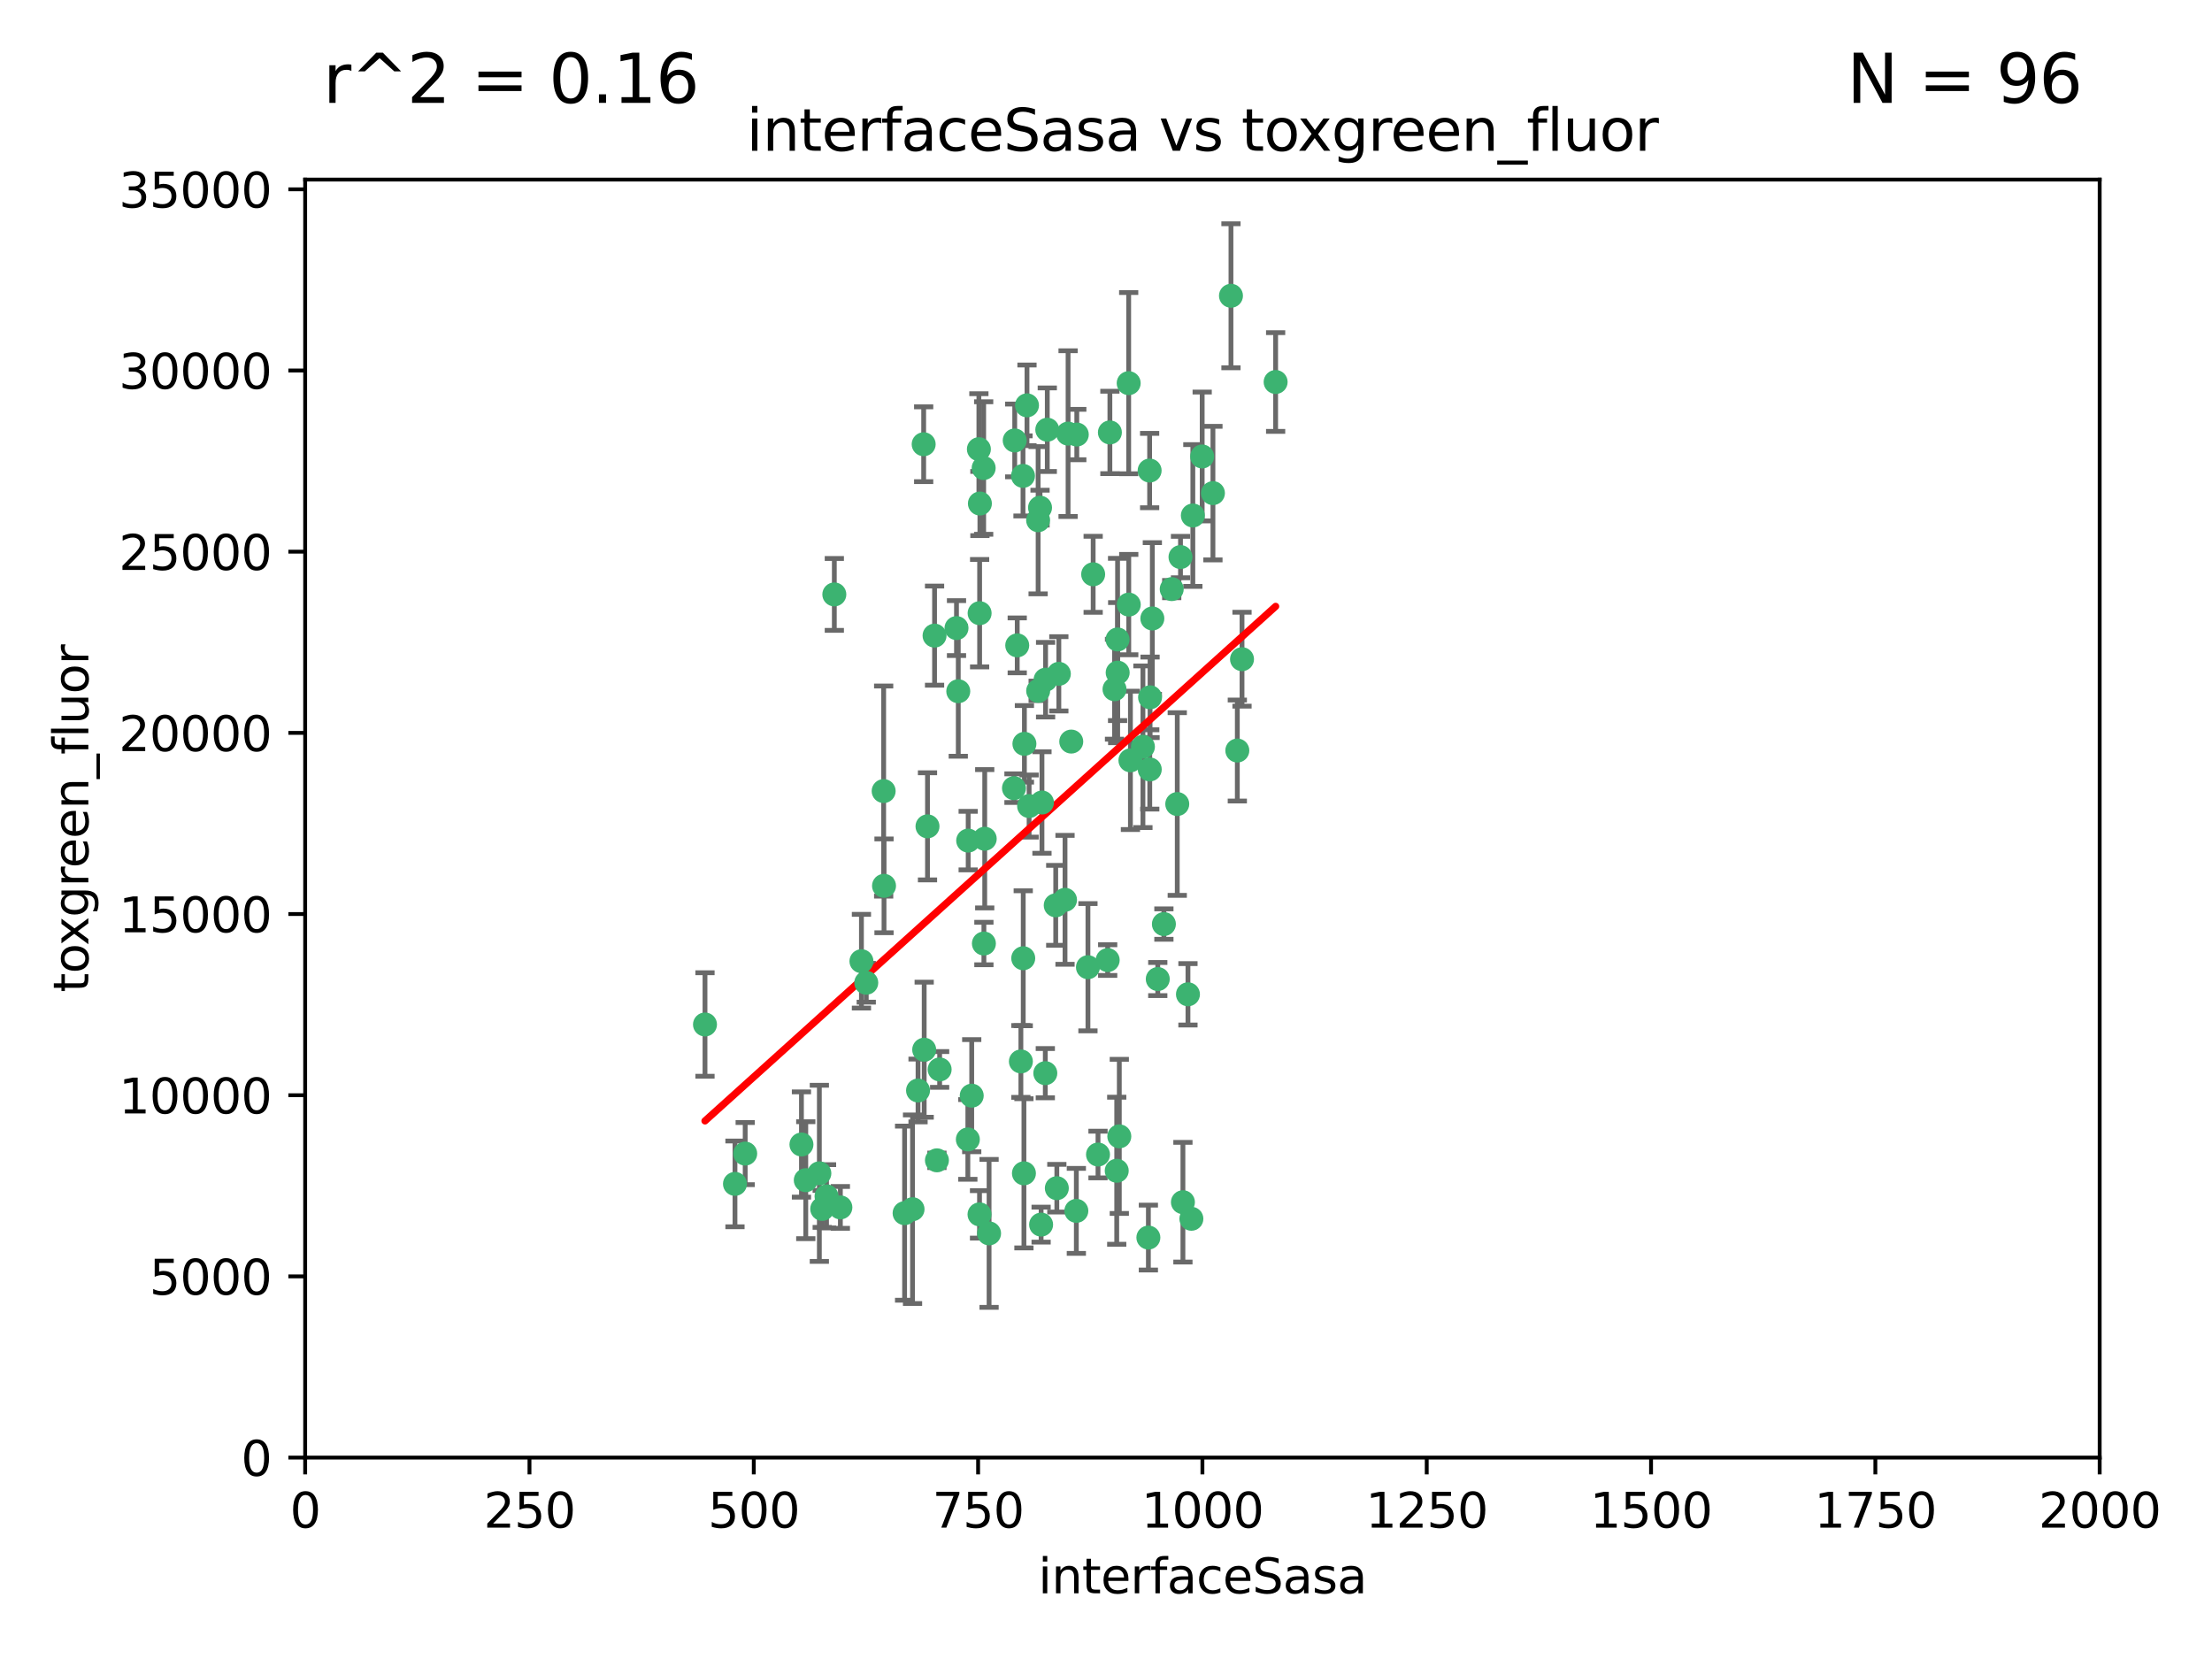 <?xml version="1.0" encoding="utf-8" standalone="no"?>
<!DOCTYPE svg PUBLIC "-//W3C//DTD SVG 1.1//EN"
  "http://www.w3.org/Graphics/SVG/1.1/DTD/svg11.dtd">
<svg xmlns:xlink="http://www.w3.org/1999/xlink" width="460.8pt" height="345.6pt" viewBox="0 0 460.8 345.6" xmlns="http://www.w3.org/2000/svg" version="1.1">
 <defs>
  <style type="text/css">*{stroke-linejoin: round; stroke-linecap: butt}</style>
 </defs>
 <g id="figure_1">
  <g id="patch_1">
   <path d="M 0 345.6 
L 460.8 345.6 
L 460.8 0 
L 0 0 
z
" style="fill: #ffffff"/>
  </g>
  <g id="axes_1">
   <g id="patch_2">
    <path d="M 63.571 303.64 
L 437.4 303.64 
L 437.4 37.411 
L 63.571 37.411 
z
" style="fill: #ffffff"/>
   </g>
   <g id="PathCollection_1">
    <defs>
     <path id="m8648a883f6" d="M 0 1.118 
C 0.297 1.118 0.581 1 0.791 0.791 
C 1 0.581 1.118 0.297 1.118 0 
C 1.118 -0.297 1 -0.581 0.791 -0.791 
C 0.581 -1 0.297 -1.118 0 -1.118 
C -0.297 -1.118 -0.581 -1 -0.791 -0.791 
C -1 -0.581 -1.118 -0.297 -1.118 0 
C -1.118 0.297 -1 0.581 -0.791 0.791 
C -0.581 1 -0.297 1.118 0 1.118 
z
" style="stroke: #3cb371"/>
    </defs>
    <g clip-path="url(#pa9e686a77f)">
     <use xlink:href="#m8648a883f6" x="239.489" y="98.026" style="fill: #3cb371; stroke: #3cb371"/>
     <use xlink:href="#m8648a883f6" x="250.437" y="95.094" style="fill: #3cb371; stroke: #3cb371"/>
     <use xlink:href="#m8648a883f6" x="218.168" y="89.516" style="fill: #3cb371; stroke: #3cb371"/>
     <use xlink:href="#m8648a883f6" x="265.738" y="79.578" style="fill: #3cb371; stroke: #3cb371"/>
     <use xlink:href="#m8648a883f6" x="245.919" y="116.045" style="fill: #3cb371; stroke: #3cb371"/>
     <use xlink:href="#m8648a883f6" x="252.676" y="102.727" style="fill: #3cb371; stroke: #3cb371"/>
     <use xlink:href="#m8648a883f6" x="240.054" y="128.839" style="fill: #3cb371; stroke: #3cb371"/>
     <use xlink:href="#m8648a883f6" x="258.734" y="137.321" style="fill: #3cb371; stroke: #3cb371"/>
     <use xlink:href="#m8648a883f6" x="235.488" y="158.394" style="fill: #3cb371; stroke: #3cb371"/>
     <use xlink:href="#m8648a883f6" x="211.385" y="91.754" style="fill: #3cb371; stroke: #3cb371"/>
     <use xlink:href="#m8648a883f6" x="235.142" y="125.947" style="fill: #3cb371; stroke: #3cb371"/>
     <use xlink:href="#m8648a883f6" x="223.161" y="154.483" style="fill: #3cb371; stroke: #3cb371"/>
     <use xlink:href="#m8648a883f6" x="248.491" y="107.386" style="fill: #3cb371; stroke: #3cb371"/>
     <use xlink:href="#m8648a883f6" x="227.725" y="119.635" style="fill: #3cb371; stroke: #3cb371"/>
     <use xlink:href="#m8648a883f6" x="235.125" y="79.819" style="fill: #3cb371; stroke: #3cb371"/>
     <use xlink:href="#m8648a883f6" x="244.091" y="122.72" style="fill: #3cb371; stroke: #3cb371"/>
     <use xlink:href="#m8648a883f6" x="241.185" y="203.953" style="fill: #3cb371; stroke: #3cb371"/>
     <use xlink:href="#m8648a883f6" x="211.908" y="134.443" style="fill: #3cb371; stroke: #3cb371"/>
     <use xlink:href="#m8648a883f6" x="231.211" y="90.084" style="fill: #3cb371; stroke: #3cb371"/>
     <use xlink:href="#m8648a883f6" x="213.404" y="154.954" style="fill: #3cb371; stroke: #3cb371"/>
     <use xlink:href="#m8648a883f6" x="204.131" y="104.896" style="fill: #3cb371; stroke: #3cb371"/>
     <use xlink:href="#m8648a883f6" x="257.757" y="156.348" style="fill: #3cb371; stroke: #3cb371"/>
     <use xlink:href="#m8648a883f6" x="216.658" y="105.756" style="fill: #3cb371; stroke: #3cb371"/>
     <use xlink:href="#m8648a883f6" x="204.916" y="97.498" style="fill: #3cb371; stroke: #3cb371"/>
     <use xlink:href="#m8648a883f6" x="192.417" y="92.545" style="fill: #3cb371; stroke: #3cb371"/>
     <use xlink:href="#m8648a883f6" x="216.269" y="143.916" style="fill: #3cb371; stroke: #3cb371"/>
     <use xlink:href="#m8648a883f6" x="222.501" y="90.332" style="fill: #3cb371; stroke: #3cb371"/>
     <use xlink:href="#m8648a883f6" x="230.751" y="200.005" style="fill: #3cb371; stroke: #3cb371"/>
     <use xlink:href="#m8648a883f6" x="199.256" y="130.84" style="fill: #3cb371; stroke: #3cb371"/>
     <use xlink:href="#m8648a883f6" x="216.882" y="255.109" style="fill: #3cb371; stroke: #3cb371"/>
     <use xlink:href="#m8648a883f6" x="213.159" y="199.62" style="fill: #3cb371; stroke: #3cb371"/>
     <use xlink:href="#m8648a883f6" x="216.26" y="108.373" style="fill: #3cb371; stroke: #3cb371"/>
     <use xlink:href="#m8648a883f6" x="220.577" y="140.37" style="fill: #3cb371; stroke: #3cb371"/>
     <use xlink:href="#m8648a883f6" x="217.06" y="167.179" style="fill: #3cb371; stroke: #3cb371"/>
     <use xlink:href="#m8648a883f6" x="214.383" y="167.916" style="fill: #3cb371; stroke: #3cb371"/>
     <use xlink:href="#m8648a883f6" x="203.92" y="93.572" style="fill: #3cb371; stroke: #3cb371"/>
     <use xlink:href="#m8648a883f6" x="204.073" y="127.738" style="fill: #3cb371; stroke: #3cb371"/>
     <use xlink:href="#m8648a883f6" x="239.579" y="145.262" style="fill: #3cb371; stroke: #3cb371"/>
     <use xlink:href="#m8648a883f6" x="221.863" y="187.448" style="fill: #3cb371; stroke: #3cb371"/>
     <use xlink:href="#m8648a883f6" x="232.833" y="140.122" style="fill: #3cb371; stroke: #3cb371"/>
     <use xlink:href="#m8648a883f6" x="232.635" y="243.887" style="fill: #3cb371; stroke: #3cb371"/>
     <use xlink:href="#m8648a883f6" x="256.433" y="61.614" style="fill: #3cb371; stroke: #3cb371"/>
     <use xlink:href="#m8648a883f6" x="219.927" y="188.597" style="fill: #3cb371; stroke: #3cb371"/>
     <use xlink:href="#m8648a883f6" x="213.94" y="84.44" style="fill: #3cb371; stroke: #3cb371"/>
     <use xlink:href="#m8648a883f6" x="194.686" y="132.411" style="fill: #3cb371; stroke: #3cb371"/>
     <use xlink:href="#m8648a883f6" x="248.185" y="253.893" style="fill: #3cb371; stroke: #3cb371"/>
     <use xlink:href="#m8648a883f6" x="220.157" y="247.522" style="fill: #3cb371; stroke: #3cb371"/>
     <use xlink:href="#m8648a883f6" x="213.11" y="99.14" style="fill: #3cb371; stroke: #3cb371"/>
     <use xlink:href="#m8648a883f6" x="180.458" y="204.723" style="fill: #3cb371; stroke: #3cb371"/>
     <use xlink:href="#m8648a883f6" x="211.23" y="164.19" style="fill: #3cb371; stroke: #3cb371"/>
     <use xlink:href="#m8648a883f6" x="238.093" y="155.561" style="fill: #3cb371; stroke: #3cb371"/>
     <use xlink:href="#m8648a883f6" x="199.626" y="143.999" style="fill: #3cb371; stroke: #3cb371"/>
     <use xlink:href="#m8648a883f6" x="246.424" y="250.441" style="fill: #3cb371; stroke: #3cb371"/>
     <use xlink:href="#m8648a883f6" x="193.215" y="172.143" style="fill: #3cb371; stroke: #3cb371"/>
     <use xlink:href="#m8648a883f6" x="232.811" y="133.213" style="fill: #3cb371; stroke: #3cb371"/>
     <use xlink:href="#m8648a883f6" x="224.314" y="90.523" style="fill: #3cb371; stroke: #3cb371"/>
     <use xlink:href="#m8648a883f6" x="239.516" y="160.289" style="fill: #3cb371; stroke: #3cb371"/>
     <use xlink:href="#m8648a883f6" x="204.964" y="196.552" style="fill: #3cb371; stroke: #3cb371"/>
     <use xlink:href="#m8648a883f6" x="190.099" y="251.902" style="fill: #3cb371; stroke: #3cb371"/>
     <use xlink:href="#m8648a883f6" x="212.669" y="221.118" style="fill: #3cb371; stroke: #3cb371"/>
     <use xlink:href="#m8648a883f6" x="205.136" y="174.728" style="fill: #3cb371; stroke: #3cb371"/>
     <use xlink:href="#m8648a883f6" x="201.621" y="237.366" style="fill: #3cb371; stroke: #3cb371"/>
     <use xlink:href="#m8648a883f6" x="213.303" y="244.424" style="fill: #3cb371; stroke: #3cb371"/>
     <use xlink:href="#m8648a883f6" x="217.815" y="141.593" style="fill: #3cb371; stroke: #3cb371"/>
     <use xlink:href="#m8648a883f6" x="201.69" y="175.112" style="fill: #3cb371; stroke: #3cb371"/>
     <use xlink:href="#m8648a883f6" x="247.473" y="207.131" style="fill: #3cb371; stroke: #3cb371"/>
     <use xlink:href="#m8648a883f6" x="242.461" y="192.502" style="fill: #3cb371; stroke: #3cb371"/>
     <use xlink:href="#m8648a883f6" x="175.066" y="251.524" style="fill: #3cb371; stroke: #3cb371"/>
     <use xlink:href="#m8648a883f6" x="233.172" y="236.725" style="fill: #3cb371; stroke: #3cb371"/>
     <use xlink:href="#m8648a883f6" x="206.043" y="256.937" style="fill: #3cb371; stroke: #3cb371"/>
     <use xlink:href="#m8648a883f6" x="192.525" y="218.674" style="fill: #3cb371; stroke: #3cb371"/>
     <use xlink:href="#m8648a883f6" x="184.082" y="164.794" style="fill: #3cb371; stroke: #3cb371"/>
     <use xlink:href="#m8648a883f6" x="232.174" y="143.576" style="fill: #3cb371; stroke: #3cb371"/>
     <use xlink:href="#m8648a883f6" x="239.228" y="257.808" style="fill: #3cb371; stroke: #3cb371"/>
     <use xlink:href="#m8648a883f6" x="179.453" y="200.236" style="fill: #3cb371; stroke: #3cb371"/>
     <use xlink:href="#m8648a883f6" x="167.858" y="245.856" style="fill: #3cb371; stroke: #3cb371"/>
     <use xlink:href="#m8648a883f6" x="166.957" y="238.42" style="fill: #3cb371; stroke: #3cb371"/>
     <use xlink:href="#m8648a883f6" x="224.222" y="252.246" style="fill: #3cb371; stroke: #3cb371"/>
     <use xlink:href="#m8648a883f6" x="228.736" y="240.511" style="fill: #3cb371; stroke: #3cb371"/>
     <use xlink:href="#m8648a883f6" x="171.281" y="251.838" style="fill: #3cb371; stroke: #3cb371"/>
     <use xlink:href="#m8648a883f6" x="245.245" y="167.495" style="fill: #3cb371; stroke: #3cb371"/>
     <use xlink:href="#m8648a883f6" x="188.445" y="252.723" style="fill: #3cb371; stroke: #3cb371"/>
     <use xlink:href="#m8648a883f6" x="217.757" y="223.562" style="fill: #3cb371; stroke: #3cb371"/>
     <use xlink:href="#m8648a883f6" x="170.686" y="244.428" style="fill: #3cb371; stroke: #3cb371"/>
     <use xlink:href="#m8648a883f6" x="172.183" y="249.211" style="fill: #3cb371; stroke: #3cb371"/>
     <use xlink:href="#m8648a883f6" x="191.245" y="227.169" style="fill: #3cb371; stroke: #3cb371"/>
     <use xlink:href="#m8648a883f6" x="173.806" y="123.828" style="fill: #3cb371; stroke: #3cb371"/>
     <use xlink:href="#m8648a883f6" x="155.238" y="240.314" style="fill: #3cb371; stroke: #3cb371"/>
     <use xlink:href="#m8648a883f6" x="195.181" y="241.718" style="fill: #3cb371; stroke: #3cb371"/>
     <use xlink:href="#m8648a883f6" x="204.052" y="252.978" style="fill: #3cb371; stroke: #3cb371"/>
     <use xlink:href="#m8648a883f6" x="195.744" y="222.785" style="fill: #3cb371; stroke: #3cb371"/>
     <use xlink:href="#m8648a883f6" x="226.639" y="201.488" style="fill: #3cb371; stroke: #3cb371"/>
     <use xlink:href="#m8648a883f6" x="184.157" y="184.534" style="fill: #3cb371; stroke: #3cb371"/>
     <use xlink:href="#m8648a883f6" x="153.109" y="246.624" style="fill: #3cb371; stroke: #3cb371"/>
     <use xlink:href="#m8648a883f6" x="146.862" y="213.42" style="fill: #3cb371; stroke: #3cb371"/>
     <use xlink:href="#m8648a883f6" x="202.428" y="228.248" style="fill: #3cb371; stroke: #3cb371"/>
    </g>
   </g>
   <g id="matplotlib.axis_1">
    <g id="xtick_1">
     <g id="line2d_1">
      <defs>
       <path id="m1e03263720" d="M 0 0 
L 0 3.5 
" style="stroke: #000000; stroke-width: 0.8"/>
      </defs>
      <g>
       <use xlink:href="#m1e03263720" x="63.571" y="303.64" style="stroke: #000000; stroke-width: 0.8"/>
      </g>
     </g>
     <g id="text_1">
      <!-- 0 -->
      <g transform="translate(60.39 318.238)scale(0.1 -0.1)">
       <defs>
        <path id="DejaVuSans-30" d="M 2034 4250 
Q 1547 4250 1301 3770 
Q 1056 3291 1056 2328 
Q 1056 1369 1301 889 
Q 1547 409 2034 409 
Q 2525 409 2770 889 
Q 3016 1369 3016 2328 
Q 3016 3291 2770 3770 
Q 2525 4250 2034 4250 
z
M 2034 4750 
Q 2819 4750 3233 4129 
Q 3647 3509 3647 2328 
Q 3647 1150 3233 529 
Q 2819 -91 2034 -91 
Q 1250 -91 836 529 
Q 422 1150 422 2328 
Q 422 3509 836 4129 
Q 1250 4750 2034 4750 
z
" transform="scale(0.016)"/>
       </defs>
       <use xlink:href="#DejaVuSans-30"/>
      </g>
     </g>
    </g>
    <g id="xtick_2">
     <g id="line2d_2">
      <g>
       <use xlink:href="#m1e03263720" x="110.3" y="303.64" style="stroke: #000000; stroke-width: 0.8"/>
      </g>
     </g>
     <g id="text_2">
      <!-- 250 -->
      <g transform="translate(100.756 318.238)scale(0.1 -0.1)">
       <defs>
        <path id="DejaVuSans-32" d="M 1228 531 
L 3431 531 
L 3431 0 
L 469 0 
L 469 531 
Q 828 903 1448 1529 
Q 2069 2156 2228 2338 
Q 2531 2678 2651 2914 
Q 2772 3150 2772 3378 
Q 2772 3750 2511 3984 
Q 2250 4219 1831 4219 
Q 1534 4219 1204 4116 
Q 875 4013 500 3803 
L 500 4441 
Q 881 4594 1212 4672 
Q 1544 4750 1819 4750 
Q 2544 4750 2975 4387 
Q 3406 4025 3406 3419 
Q 3406 3131 3298 2873 
Q 3191 2616 2906 2266 
Q 2828 2175 2409 1742 
Q 1991 1309 1228 531 
z
" transform="scale(0.016)"/>
        <path id="DejaVuSans-35" d="M 691 4666 
L 3169 4666 
L 3169 4134 
L 1269 4134 
L 1269 2991 
Q 1406 3038 1543 3061 
Q 1681 3084 1819 3084 
Q 2600 3084 3056 2656 
Q 3513 2228 3513 1497 
Q 3513 744 3044 326 
Q 2575 -91 1722 -91 
Q 1428 -91 1123 -41 
Q 819 9 494 109 
L 494 744 
Q 775 591 1075 516 
Q 1375 441 1709 441 
Q 2250 441 2565 725 
Q 2881 1009 2881 1497 
Q 2881 1984 2565 2268 
Q 2250 2553 1709 2553 
Q 1456 2553 1204 2497 
Q 953 2441 691 2322 
L 691 4666 
z
" transform="scale(0.016)"/>
       </defs>
       <use xlink:href="#DejaVuSans-32"/>
       <use xlink:href="#DejaVuSans-35" x="63.623"/>
       <use xlink:href="#DejaVuSans-30" x="127.246"/>
      </g>
     </g>
    </g>
    <g id="xtick_3">
     <g id="line2d_3">
      <g>
       <use xlink:href="#m1e03263720" x="157.028" y="303.64" style="stroke: #000000; stroke-width: 0.8"/>
      </g>
     </g>
     <g id="text_3">
      <!-- 500 -->
      <g transform="translate(147.485 318.238)scale(0.1 -0.1)">
       <use xlink:href="#DejaVuSans-35"/>
       <use xlink:href="#DejaVuSans-30" x="63.623"/>
       <use xlink:href="#DejaVuSans-30" x="127.246"/>
      </g>
     </g>
    </g>
    <g id="xtick_4">
     <g id="line2d_4">
      <g>
       <use xlink:href="#m1e03263720" x="203.757" y="303.64" style="stroke: #000000; stroke-width: 0.8"/>
      </g>
     </g>
     <g id="text_4">
      <!-- 750 -->
      <g transform="translate(194.213 318.238)scale(0.1 -0.1)">
       <defs>
        <path id="DejaVuSans-37" d="M 525 4666 
L 3525 4666 
L 3525 4397 
L 1831 0 
L 1172 0 
L 2766 4134 
L 525 4134 
L 525 4666 
z
" transform="scale(0.016)"/>
       </defs>
       <use xlink:href="#DejaVuSans-37"/>
       <use xlink:href="#DejaVuSans-35" x="63.623"/>
       <use xlink:href="#DejaVuSans-30" x="127.246"/>
      </g>
     </g>
    </g>
    <g id="xtick_5">
     <g id="line2d_5">
      <g>
       <use xlink:href="#m1e03263720" x="250.486" y="303.64" style="stroke: #000000; stroke-width: 0.8"/>
      </g>
     </g>
     <g id="text_5">
      <!-- 1000 -->
      <g transform="translate(237.761 318.238)scale(0.1 -0.1)">
       <defs>
        <path id="DejaVuSans-31" d="M 794 531 
L 1825 531 
L 1825 4091 
L 703 3866 
L 703 4441 
L 1819 4666 
L 2450 4666 
L 2450 531 
L 3481 531 
L 3481 0 
L 794 0 
L 794 531 
z
" transform="scale(0.016)"/>
       </defs>
       <use xlink:href="#DejaVuSans-31"/>
       <use xlink:href="#DejaVuSans-30" x="63.623"/>
       <use xlink:href="#DejaVuSans-30" x="127.246"/>
       <use xlink:href="#DejaVuSans-30" x="190.869"/>
      </g>
     </g>
    </g>
    <g id="xtick_6">
     <g id="line2d_6">
      <g>
       <use xlink:href="#m1e03263720" x="297.214" y="303.64" style="stroke: #000000; stroke-width: 0.8"/>
      </g>
     </g>
     <g id="text_6">
      <!-- 1250 -->
      <g transform="translate(284.489 318.238)scale(0.1 -0.1)">
       <use xlink:href="#DejaVuSans-31"/>
       <use xlink:href="#DejaVuSans-32" x="63.623"/>
       <use xlink:href="#DejaVuSans-35" x="127.246"/>
       <use xlink:href="#DejaVuSans-30" x="190.869"/>
      </g>
     </g>
    </g>
    <g id="xtick_7">
     <g id="line2d_7">
      <g>
       <use xlink:href="#m1e03263720" x="343.943" y="303.64" style="stroke: #000000; stroke-width: 0.8"/>
      </g>
     </g>
     <g id="text_7">
      <!-- 1500 -->
      <g transform="translate(331.218 318.238)scale(0.1 -0.1)">
       <use xlink:href="#DejaVuSans-31"/>
       <use xlink:href="#DejaVuSans-35" x="63.623"/>
       <use xlink:href="#DejaVuSans-30" x="127.246"/>
       <use xlink:href="#DejaVuSans-30" x="190.869"/>
      </g>
     </g>
    </g>
    <g id="xtick_8">
     <g id="line2d_8">
      <g>
       <use xlink:href="#m1e03263720" x="390.671" y="303.64" style="stroke: #000000; stroke-width: 0.8"/>
      </g>
     </g>
     <g id="text_8">
      <!-- 1750 -->
      <g transform="translate(377.946 318.238)scale(0.1 -0.1)">
       <use xlink:href="#DejaVuSans-31"/>
       <use xlink:href="#DejaVuSans-37" x="63.623"/>
       <use xlink:href="#DejaVuSans-35" x="127.246"/>
       <use xlink:href="#DejaVuSans-30" x="190.869"/>
      </g>
     </g>
    </g>
    <g id="xtick_9">
     <g id="line2d_9">
      <g>
       <use xlink:href="#m1e03263720" x="437.4" y="303.64" style="stroke: #000000; stroke-width: 0.8"/>
      </g>
     </g>
     <g id="text_9">
      <!-- 2000 -->
      <g transform="translate(424.675 318.238)scale(0.1 -0.1)">
       <use xlink:href="#DejaVuSans-32"/>
       <use xlink:href="#DejaVuSans-30" x="63.623"/>
       <use xlink:href="#DejaVuSans-30" x="127.246"/>
       <use xlink:href="#DejaVuSans-30" x="190.869"/>
      </g>
     </g>
    </g>
    <g id="text_10">
     <!-- interfaceSasa -->
     <g transform="translate(216.279 331.917)scale(0.1 -0.1)">
      <defs>
       <path id="DejaVuSans-69" d="M 603 3500 
L 1178 3500 
L 1178 0 
L 603 0 
L 603 3500 
z
M 603 4863 
L 1178 4863 
L 1178 4134 
L 603 4134 
L 603 4863 
z
" transform="scale(0.016)"/>
       <path id="DejaVuSans-6e" d="M 3513 2113 
L 3513 0 
L 2938 0 
L 2938 2094 
Q 2938 2591 2744 2837 
Q 2550 3084 2163 3084 
Q 1697 3084 1428 2787 
Q 1159 2491 1159 1978 
L 1159 0 
L 581 0 
L 581 3500 
L 1159 3500 
L 1159 2956 
Q 1366 3272 1645 3428 
Q 1925 3584 2291 3584 
Q 2894 3584 3203 3211 
Q 3513 2838 3513 2113 
z
" transform="scale(0.016)"/>
       <path id="DejaVuSans-74" d="M 1172 4494 
L 1172 3500 
L 2356 3500 
L 2356 3053 
L 1172 3053 
L 1172 1153 
Q 1172 725 1289 603 
Q 1406 481 1766 481 
L 2356 481 
L 2356 0 
L 1766 0 
Q 1100 0 847 248 
Q 594 497 594 1153 
L 594 3053 
L 172 3053 
L 172 3500 
L 594 3500 
L 594 4494 
L 1172 4494 
z
" transform="scale(0.016)"/>
       <path id="DejaVuSans-65" d="M 3597 1894 
L 3597 1613 
L 953 1613 
Q 991 1019 1311 708 
Q 1631 397 2203 397 
Q 2534 397 2845 478 
Q 3156 559 3463 722 
L 3463 178 
Q 3153 47 2828 -22 
Q 2503 -91 2169 -91 
Q 1331 -91 842 396 
Q 353 884 353 1716 
Q 353 2575 817 3079 
Q 1281 3584 2069 3584 
Q 2775 3584 3186 3129 
Q 3597 2675 3597 1894 
z
M 3022 2063 
Q 3016 2534 2758 2815 
Q 2500 3097 2075 3097 
Q 1594 3097 1305 2825 
Q 1016 2553 972 2059 
L 3022 2063 
z
" transform="scale(0.016)"/>
       <path id="DejaVuSans-72" d="M 2631 2963 
Q 2534 3019 2420 3045 
Q 2306 3072 2169 3072 
Q 1681 3072 1420 2755 
Q 1159 2438 1159 1844 
L 1159 0 
L 581 0 
L 581 3500 
L 1159 3500 
L 1159 2956 
Q 1341 3275 1631 3429 
Q 1922 3584 2338 3584 
Q 2397 3584 2469 3576 
Q 2541 3569 2628 3553 
L 2631 2963 
z
" transform="scale(0.016)"/>
       <path id="DejaVuSans-66" d="M 2375 4863 
L 2375 4384 
L 1825 4384 
Q 1516 4384 1395 4259 
Q 1275 4134 1275 3809 
L 1275 3500 
L 2222 3500 
L 2222 3053 
L 1275 3053 
L 1275 0 
L 697 0 
L 697 3053 
L 147 3053 
L 147 3500 
L 697 3500 
L 697 3744 
Q 697 4328 969 4595 
Q 1241 4863 1831 4863 
L 2375 4863 
z
" transform="scale(0.016)"/>
       <path id="DejaVuSans-61" d="M 2194 1759 
Q 1497 1759 1228 1600 
Q 959 1441 959 1056 
Q 959 750 1161 570 
Q 1363 391 1709 391 
Q 2188 391 2477 730 
Q 2766 1069 2766 1631 
L 2766 1759 
L 2194 1759 
z
M 3341 1997 
L 3341 0 
L 2766 0 
L 2766 531 
Q 2569 213 2275 61 
Q 1981 -91 1556 -91 
Q 1019 -91 701 211 
Q 384 513 384 1019 
Q 384 1609 779 1909 
Q 1175 2209 1959 2209 
L 2766 2209 
L 2766 2266 
Q 2766 2663 2505 2880 
Q 2244 3097 1772 3097 
Q 1472 3097 1187 3025 
Q 903 2953 641 2809 
L 641 3341 
Q 956 3463 1253 3523 
Q 1550 3584 1831 3584 
Q 2591 3584 2966 3190 
Q 3341 2797 3341 1997 
z
" transform="scale(0.016)"/>
       <path id="DejaVuSans-63" d="M 3122 3366 
L 3122 2828 
Q 2878 2963 2633 3030 
Q 2388 3097 2138 3097 
Q 1578 3097 1268 2742 
Q 959 2388 959 1747 
Q 959 1106 1268 751 
Q 1578 397 2138 397 
Q 2388 397 2633 464 
Q 2878 531 3122 666 
L 3122 134 
Q 2881 22 2623 -34 
Q 2366 -91 2075 -91 
Q 1284 -91 818 406 
Q 353 903 353 1747 
Q 353 2603 823 3093 
Q 1294 3584 2113 3584 
Q 2378 3584 2631 3529 
Q 2884 3475 3122 3366 
z
" transform="scale(0.016)"/>
       <path id="DejaVuSans-53" d="M 3425 4513 
L 3425 3897 
Q 3066 4069 2747 4153 
Q 2428 4238 2131 4238 
Q 1616 4238 1336 4038 
Q 1056 3838 1056 3469 
Q 1056 3159 1242 3001 
Q 1428 2844 1947 2747 
L 2328 2669 
Q 3034 2534 3370 2195 
Q 3706 1856 3706 1288 
Q 3706 609 3251 259 
Q 2797 -91 1919 -91 
Q 1588 -91 1214 -16 
Q 841 59 441 206 
L 441 856 
Q 825 641 1194 531 
Q 1563 422 1919 422 
Q 2459 422 2753 634 
Q 3047 847 3047 1241 
Q 3047 1584 2836 1778 
Q 2625 1972 2144 2069 
L 1759 2144 
Q 1053 2284 737 2584 
Q 422 2884 422 3419 
Q 422 4038 858 4394 
Q 1294 4750 2059 4750 
Q 2388 4750 2728 4690 
Q 3069 4631 3425 4513 
z
" transform="scale(0.016)"/>
       <path id="DejaVuSans-73" d="M 2834 3397 
L 2834 2853 
Q 2591 2978 2328 3040 
Q 2066 3103 1784 3103 
Q 1356 3103 1142 2972 
Q 928 2841 928 2578 
Q 928 2378 1081 2264 
Q 1234 2150 1697 2047 
L 1894 2003 
Q 2506 1872 2764 1633 
Q 3022 1394 3022 966 
Q 3022 478 2636 193 
Q 2250 -91 1575 -91 
Q 1294 -91 989 -36 
Q 684 19 347 128 
L 347 722 
Q 666 556 975 473 
Q 1284 391 1588 391 
Q 1994 391 2212 530 
Q 2431 669 2431 922 
Q 2431 1156 2273 1281 
Q 2116 1406 1581 1522 
L 1381 1569 
Q 847 1681 609 1914 
Q 372 2147 372 2553 
Q 372 3047 722 3315 
Q 1072 3584 1716 3584 
Q 2034 3584 2315 3537 
Q 2597 3491 2834 3397 
z
" transform="scale(0.016)"/>
      </defs>
      <use xlink:href="#DejaVuSans-69"/>
      <use xlink:href="#DejaVuSans-6e" x="27.783"/>
      <use xlink:href="#DejaVuSans-74" x="91.162"/>
      <use xlink:href="#DejaVuSans-65" x="130.371"/>
      <use xlink:href="#DejaVuSans-72" x="191.895"/>
      <use xlink:href="#DejaVuSans-66" x="233.008"/>
      <use xlink:href="#DejaVuSans-61" x="268.213"/>
      <use xlink:href="#DejaVuSans-63" x="329.492"/>
      <use xlink:href="#DejaVuSans-65" x="384.473"/>
      <use xlink:href="#DejaVuSans-53" x="445.996"/>
      <use xlink:href="#DejaVuSans-61" x="509.473"/>
      <use xlink:href="#DejaVuSans-73" x="570.752"/>
      <use xlink:href="#DejaVuSans-61" x="622.852"/>
     </g>
    </g>
   </g>
   <g id="matplotlib.axis_2">
    <g id="ytick_1">
     <g id="line2d_10">
      <defs>
       <path id="mff1fbe89b7" d="M 0 0 
L -3.5 0 
" style="stroke: #000000; stroke-width: 0.8"/>
      </defs>
      <g>
       <use xlink:href="#mff1fbe89b7" x="63.571" y="303.64" style="stroke: #000000; stroke-width: 0.8"/>
      </g>
     </g>
     <g id="text_11">
      <!-- 0 -->
      <g transform="translate(50.209 307.439)scale(0.1 -0.1)">
       <use xlink:href="#DejaVuSans-30"/>
      </g>
     </g>
    </g>
    <g id="ytick_2">
     <g id="line2d_11">
      <g>
       <use xlink:href="#mff1fbe89b7" x="63.571" y="265.897" style="stroke: #000000; stroke-width: 0.8"/>
      </g>
     </g>
     <g id="text_12">
      <!-- 5000 -->
      <g transform="translate(31.121 269.696)scale(0.1 -0.1)">
       <use xlink:href="#DejaVuSans-35"/>
       <use xlink:href="#DejaVuSans-30" x="63.623"/>
       <use xlink:href="#DejaVuSans-30" x="127.246"/>
       <use xlink:href="#DejaVuSans-30" x="190.869"/>
      </g>
     </g>
    </g>
    <g id="ytick_3">
     <g id="line2d_12">
      <g>
       <use xlink:href="#mff1fbe89b7" x="63.571" y="228.154" style="stroke: #000000; stroke-width: 0.8"/>
      </g>
     </g>
     <g id="text_13">
      <!-- 10000 -->
      <g transform="translate(24.759 231.953)scale(0.1 -0.1)">
       <use xlink:href="#DejaVuSans-31"/>
       <use xlink:href="#DejaVuSans-30" x="63.623"/>
       <use xlink:href="#DejaVuSans-30" x="127.246"/>
       <use xlink:href="#DejaVuSans-30" x="190.869"/>
       <use xlink:href="#DejaVuSans-30" x="254.492"/>
      </g>
     </g>
    </g>
    <g id="ytick_4">
     <g id="line2d_13">
      <g>
       <use xlink:href="#mff1fbe89b7" x="63.571" y="190.411" style="stroke: #000000; stroke-width: 0.8"/>
      </g>
     </g>
     <g id="text_14">
      <!-- 15000 -->
      <g transform="translate(24.759 194.21)scale(0.1 -0.1)">
       <use xlink:href="#DejaVuSans-31"/>
       <use xlink:href="#DejaVuSans-35" x="63.623"/>
       <use xlink:href="#DejaVuSans-30" x="127.246"/>
       <use xlink:href="#DejaVuSans-30" x="190.869"/>
       <use xlink:href="#DejaVuSans-30" x="254.492"/>
      </g>
     </g>
    </g>
    <g id="ytick_5">
     <g id="line2d_14">
      <g>
       <use xlink:href="#mff1fbe89b7" x="63.571" y="152.668" style="stroke: #000000; stroke-width: 0.8"/>
      </g>
     </g>
     <g id="text_15">
      <!-- 20000 -->
      <g transform="translate(24.759 156.467)scale(0.1 -0.1)">
       <use xlink:href="#DejaVuSans-32"/>
       <use xlink:href="#DejaVuSans-30" x="63.623"/>
       <use xlink:href="#DejaVuSans-30" x="127.246"/>
       <use xlink:href="#DejaVuSans-30" x="190.869"/>
       <use xlink:href="#DejaVuSans-30" x="254.492"/>
      </g>
     </g>
    </g>
    <g id="ytick_6">
     <g id="line2d_15">
      <g>
       <use xlink:href="#mff1fbe89b7" x="63.571" y="114.925" style="stroke: #000000; stroke-width: 0.8"/>
      </g>
     </g>
     <g id="text_16">
      <!-- 25000 -->
      <g transform="translate(24.759 118.724)scale(0.1 -0.1)">
       <use xlink:href="#DejaVuSans-32"/>
       <use xlink:href="#DejaVuSans-35" x="63.623"/>
       <use xlink:href="#DejaVuSans-30" x="127.246"/>
       <use xlink:href="#DejaVuSans-30" x="190.869"/>
       <use xlink:href="#DejaVuSans-30" x="254.492"/>
      </g>
     </g>
    </g>
    <g id="ytick_7">
     <g id="line2d_16">
      <g>
       <use xlink:href="#mff1fbe89b7" x="63.571" y="77.181" style="stroke: #000000; stroke-width: 0.8"/>
      </g>
     </g>
     <g id="text_17">
      <!-- 30000 -->
      <g transform="translate(24.759 80.981)scale(0.1 -0.1)">
       <defs>
        <path id="DejaVuSans-33" d="M 2597 2516 
Q 3050 2419 3304 2112 
Q 3559 1806 3559 1356 
Q 3559 666 3084 287 
Q 2609 -91 1734 -91 
Q 1441 -91 1130 -33 
Q 819 25 488 141 
L 488 750 
Q 750 597 1062 519 
Q 1375 441 1716 441 
Q 2309 441 2620 675 
Q 2931 909 2931 1356 
Q 2931 1769 2642 2001 
Q 2353 2234 1838 2234 
L 1294 2234 
L 1294 2753 
L 1863 2753 
Q 2328 2753 2575 2939 
Q 2822 3125 2822 3475 
Q 2822 3834 2567 4026 
Q 2313 4219 1838 4219 
Q 1578 4219 1281 4162 
Q 984 4106 628 3988 
L 628 4550 
Q 988 4650 1302 4700 
Q 1616 4750 1894 4750 
Q 2613 4750 3031 4423 
Q 3450 4097 3450 3541 
Q 3450 3153 3228 2886 
Q 3006 2619 2597 2516 
z
" transform="scale(0.016)"/>
       </defs>
       <use xlink:href="#DejaVuSans-33"/>
       <use xlink:href="#DejaVuSans-30" x="63.623"/>
       <use xlink:href="#DejaVuSans-30" x="127.246"/>
       <use xlink:href="#DejaVuSans-30" x="190.869"/>
       <use xlink:href="#DejaVuSans-30" x="254.492"/>
      </g>
     </g>
    </g>
    <g id="ytick_8">
     <g id="line2d_17">
      <g>
       <use xlink:href="#mff1fbe89b7" x="63.571" y="39.438" style="stroke: #000000; stroke-width: 0.8"/>
      </g>
     </g>
     <g id="text_18">
      <!-- 35000 -->
      <g transform="translate(24.759 43.238)scale(0.1 -0.1)">
       <use xlink:href="#DejaVuSans-33"/>
       <use xlink:href="#DejaVuSans-35" x="63.623"/>
       <use xlink:href="#DejaVuSans-30" x="127.246"/>
       <use xlink:href="#DejaVuSans-30" x="190.869"/>
       <use xlink:href="#DejaVuSans-30" x="254.492"/>
      </g>
     </g>
    </g>
    <g id="text_19">
     <!-- toxgreen_fluor -->
     <g transform="translate(18.401 206.72)rotate(-90)scale(0.1 -0.1)">
      <defs>
       <path id="DejaVuSans-6f" d="M 1959 3097 
Q 1497 3097 1228 2736 
Q 959 2375 959 1747 
Q 959 1119 1226 758 
Q 1494 397 1959 397 
Q 2419 397 2687 759 
Q 2956 1122 2956 1747 
Q 2956 2369 2687 2733 
Q 2419 3097 1959 3097 
z
M 1959 3584 
Q 2709 3584 3137 3096 
Q 3566 2609 3566 1747 
Q 3566 888 3137 398 
Q 2709 -91 1959 -91 
Q 1206 -91 779 398 
Q 353 888 353 1747 
Q 353 2609 779 3096 
Q 1206 3584 1959 3584 
z
" transform="scale(0.016)"/>
       <path id="DejaVuSans-78" d="M 3513 3500 
L 2247 1797 
L 3578 0 
L 2900 0 
L 1881 1375 
L 863 0 
L 184 0 
L 1544 1831 
L 300 3500 
L 978 3500 
L 1906 2253 
L 2834 3500 
L 3513 3500 
z
" transform="scale(0.016)"/>
       <path id="DejaVuSans-67" d="M 2906 1791 
Q 2906 2416 2648 2759 
Q 2391 3103 1925 3103 
Q 1463 3103 1205 2759 
Q 947 2416 947 1791 
Q 947 1169 1205 825 
Q 1463 481 1925 481 
Q 2391 481 2648 825 
Q 2906 1169 2906 1791 
z
M 3481 434 
Q 3481 -459 3084 -895 
Q 2688 -1331 1869 -1331 
Q 1566 -1331 1297 -1286 
Q 1028 -1241 775 -1147 
L 775 -588 
Q 1028 -725 1275 -790 
Q 1522 -856 1778 -856 
Q 2344 -856 2625 -561 
Q 2906 -266 2906 331 
L 2906 616 
Q 2728 306 2450 153 
Q 2172 0 1784 0 
Q 1141 0 747 490 
Q 353 981 353 1791 
Q 353 2603 747 3093 
Q 1141 3584 1784 3584 
Q 2172 3584 2450 3431 
Q 2728 3278 2906 2969 
L 2906 3500 
L 3481 3500 
L 3481 434 
z
" transform="scale(0.016)"/>
       <path id="DejaVuSans-5f" d="M 3263 -1063 
L 3263 -1509 
L -63 -1509 
L -63 -1063 
L 3263 -1063 
z
" transform="scale(0.016)"/>
       <path id="DejaVuSans-6c" d="M 603 4863 
L 1178 4863 
L 1178 0 
L 603 0 
L 603 4863 
z
" transform="scale(0.016)"/>
       <path id="DejaVuSans-75" d="M 544 1381 
L 544 3500 
L 1119 3500 
L 1119 1403 
Q 1119 906 1312 657 
Q 1506 409 1894 409 
Q 2359 409 2629 706 
Q 2900 1003 2900 1516 
L 2900 3500 
L 3475 3500 
L 3475 0 
L 2900 0 
L 2900 538 
Q 2691 219 2414 64 
Q 2138 -91 1772 -91 
Q 1169 -91 856 284 
Q 544 659 544 1381 
z
M 1991 3584 
L 1991 3584 
z
" transform="scale(0.016)"/>
      </defs>
      <use xlink:href="#DejaVuSans-74"/>
      <use xlink:href="#DejaVuSans-6f" x="39.209"/>
      <use xlink:href="#DejaVuSans-78" x="97.266"/>
      <use xlink:href="#DejaVuSans-67" x="156.445"/>
      <use xlink:href="#DejaVuSans-72" x="219.922"/>
      <use xlink:href="#DejaVuSans-65" x="258.785"/>
      <use xlink:href="#DejaVuSans-65" x="320.309"/>
      <use xlink:href="#DejaVuSans-6e" x="381.832"/>
      <use xlink:href="#DejaVuSans-5f" x="445.211"/>
      <use xlink:href="#DejaVuSans-66" x="495.211"/>
      <use xlink:href="#DejaVuSans-6c" x="530.416"/>
      <use xlink:href="#DejaVuSans-75" x="558.199"/>
      <use xlink:href="#DejaVuSans-6f" x="621.578"/>
      <use xlink:href="#DejaVuSans-72" x="682.76"/>
     </g>
    </g>
   </g>
   <g id="LineCollection_1">
    <path d="M 239.489 105.772 
L 239.489 90.281 
" clip-path="url(#pa9e686a77f)" style="fill: none; stroke: #696969"/>
    <path d="M 250.437 108.514 
L 250.437 81.675 
" clip-path="url(#pa9e686a77f)" style="fill: none; stroke: #696969"/>
    <path d="M 218.168 98.217 
L 218.168 80.815 
" clip-path="url(#pa9e686a77f)" style="fill: none; stroke: #696969"/>
    <path d="M 265.738 89.863 
L 265.738 69.294 
" clip-path="url(#pa9e686a77f)" style="fill: none; stroke: #696969"/>
    <path d="M 245.919 120.361 
L 245.919 111.729 
" clip-path="url(#pa9e686a77f)" style="fill: none; stroke: #696969"/>
    <path d="M 252.676 116.638 
L 252.676 88.815 
" clip-path="url(#pa9e686a77f)" style="fill: none; stroke: #696969"/>
    <path d="M 240.054 144.637 
L 240.054 113.041 
" clip-path="url(#pa9e686a77f)" style="fill: none; stroke: #696969"/>
    <path d="M 258.734 147.102 
L 258.734 127.541 
" clip-path="url(#pa9e686a77f)" style="fill: none; stroke: #696969"/>
    <path d="M 235.488 172.807 
L 235.488 143.981 
" clip-path="url(#pa9e686a77f)" style="fill: none; stroke: #696969"/>
    <path d="M 211.385 99.334 
L 211.385 84.174 
" clip-path="url(#pa9e686a77f)" style="fill: none; stroke: #696969"/>
    <path d="M 235.142 136.397 
L 235.142 115.497 
" clip-path="url(#pa9e686a77f)" style="fill: none; stroke: #696969"/>
    <path d="M 223.161 155.048 
L 223.161 153.918 
" clip-path="url(#pa9e686a77f)" style="fill: none; stroke: #696969"/>
    <path d="M 248.491 122.155 
L 248.491 92.617 
" clip-path="url(#pa9e686a77f)" style="fill: none; stroke: #696969"/>
    <path d="M 227.725 127.554 
L 227.725 111.717 
" clip-path="url(#pa9e686a77f)" style="fill: none; stroke: #696969"/>
    <path d="M 235.125 98.693 
L 235.125 60.945 
" clip-path="url(#pa9e686a77f)" style="fill: none; stroke: #696969"/>
    <path d="M 244.091 124.514 
L 244.091 120.926 
" clip-path="url(#pa9e686a77f)" style="fill: none; stroke: #696969"/>
    <path d="M 241.185 207.405 
L 241.185 200.501 
" clip-path="url(#pa9e686a77f)" style="fill: none; stroke: #696969"/>
    <path d="M 211.908 140.163 
L 211.908 128.724 
" clip-path="url(#pa9e686a77f)" style="fill: none; stroke: #696969"/>
    <path d="M 231.211 98.668 
L 231.211 81.501 
" clip-path="url(#pa9e686a77f)" style="fill: none; stroke: #696969"/>
    <path d="M 213.404 162.929 
L 213.404 146.979 
" clip-path="url(#pa9e686a77f)" style="fill: none; stroke: #696969"/>
    <path d="M 204.131 111.578 
L 204.131 98.214 
" clip-path="url(#pa9e686a77f)" style="fill: none; stroke: #696969"/>
    <path d="M 257.757 166.868 
L 257.757 145.829 
" clip-path="url(#pa9e686a77f)" style="fill: none; stroke: #696969"/>
    <path d="M 216.658 109.392 
L 216.658 102.12 
" clip-path="url(#pa9e686a77f)" style="fill: none; stroke: #696969"/>
    <path d="M 204.916 111.302 
L 204.916 83.693 
" clip-path="url(#pa9e686a77f)" style="fill: none; stroke: #696969"/>
    <path d="M 192.417 100.341 
L 192.417 84.749 
" clip-path="url(#pa9e686a77f)" style="fill: none; stroke: #696969"/>
    <path d="M 216.269 145.941 
L 216.269 141.891 
" clip-path="url(#pa9e686a77f)" style="fill: none; stroke: #696969"/>
    <path d="M 222.501 107.592 
L 222.501 73.071 
" clip-path="url(#pa9e686a77f)" style="fill: none; stroke: #696969"/>
    <path d="M 230.751 203.204 
L 230.751 196.806 
" clip-path="url(#pa9e686a77f)" style="fill: none; stroke: #696969"/>
    <path d="M 199.256 136.561 
L 199.256 125.12 
" clip-path="url(#pa9e686a77f)" style="fill: none; stroke: #696969"/>
    <path d="M 216.882 258.755 
L 216.882 251.464 
" clip-path="url(#pa9e686a77f)" style="fill: none; stroke: #696969"/>
    <path d="M 213.159 213.675 
L 213.159 185.565 
" clip-path="url(#pa9e686a77f)" style="fill: none; stroke: #696969"/>
    <path d="M 216.26 123.707 
L 216.26 93.039 
" clip-path="url(#pa9e686a77f)" style="fill: none; stroke: #696969"/>
    <path d="M 220.577 148.106 
L 220.577 132.634 
" clip-path="url(#pa9e686a77f)" style="fill: none; stroke: #696969"/>
    <path d="M 217.06 177.756 
L 217.06 156.602 
" clip-path="url(#pa9e686a77f)" style="fill: none; stroke: #696969"/>
    <path d="M 214.383 174.389 
L 214.383 161.444 
" clip-path="url(#pa9e686a77f)" style="fill: none; stroke: #696969"/>
    <path d="M 203.92 105.129 
L 203.92 82.016 
" clip-path="url(#pa9e686a77f)" style="fill: none; stroke: #696969"/>
    <path d="M 204.073 138.926 
L 204.073 116.549 
" clip-path="url(#pa9e686a77f)" style="fill: none; stroke: #696969"/>
    <path d="M 239.579 153.647 
L 239.579 136.877 
" clip-path="url(#pa9e686a77f)" style="fill: none; stroke: #696969"/>
    <path d="M 221.863 200.874 
L 221.863 174.022 
" clip-path="url(#pa9e686a77f)" style="fill: none; stroke: #696969"/>
    <path d="M 232.833 154.719 
L 232.833 125.526 
" clip-path="url(#pa9e686a77f)" style="fill: none; stroke: #696969"/>
    <path d="M 232.635 259.205 
L 232.635 228.569 
" clip-path="url(#pa9e686a77f)" style="fill: none; stroke: #696969"/>
    <path d="M 256.433 76.614 
L 256.433 46.614 
" clip-path="url(#pa9e686a77f)" style="fill: none; stroke: #696969"/>
    <path d="M 219.927 196.924 
L 219.927 180.269 
" clip-path="url(#pa9e686a77f)" style="fill: none; stroke: #696969"/>
    <path d="M 213.94 92.843 
L 213.94 76.037 
" clip-path="url(#pa9e686a77f)" style="fill: none; stroke: #696969"/>
    <path d="M 194.686 142.738 
L 194.686 122.084 
" clip-path="url(#pa9e686a77f)" style="fill: none; stroke: #696969"/>
    <path d="M 248.185 254.845 
L 248.185 252.94 
" clip-path="url(#pa9e686a77f)" style="fill: none; stroke: #696969"/>
    <path d="M 220.157 252.489 
L 220.157 242.555 
" clip-path="url(#pa9e686a77f)" style="fill: none; stroke: #696969"/>
    <path d="M 213.11 107.483 
L 213.11 90.798 
" clip-path="url(#pa9e686a77f)" style="fill: none; stroke: #696969"/>
    <path d="M 180.458 208.763 
L 180.458 200.682 
" clip-path="url(#pa9e686a77f)" style="fill: none; stroke: #696969"/>
    <path d="M 211.23 167.175 
L 211.23 161.206 
" clip-path="url(#pa9e686a77f)" style="fill: none; stroke: #696969"/>
    <path d="M 238.093 172.398 
L 238.093 138.724 
" clip-path="url(#pa9e686a77f)" style="fill: none; stroke: #696969"/>
    <path d="M 199.626 157.537 
L 199.626 130.461 
" clip-path="url(#pa9e686a77f)" style="fill: none; stroke: #696969"/>
    <path d="M 246.424 262.909 
L 246.424 237.974 
" clip-path="url(#pa9e686a77f)" style="fill: none; stroke: #696969"/>
    <path d="M 193.215 183.299 
L 193.215 160.986 
" clip-path="url(#pa9e686a77f)" style="fill: none; stroke: #696969"/>
    <path d="M 232.811 150.11 
L 232.811 116.316 
" clip-path="url(#pa9e686a77f)" style="fill: none; stroke: #696969"/>
    <path d="M 224.314 95.772 
L 224.314 85.274 
" clip-path="url(#pa9e686a77f)" style="fill: none; stroke: #696969"/>
    <path d="M 239.516 168.551 
L 239.516 152.026 
" clip-path="url(#pa9e686a77f)" style="fill: none; stroke: #696969"/>
    <path d="M 204.964 200.974 
L 204.964 192.13 
" clip-path="url(#pa9e686a77f)" style="fill: none; stroke: #696969"/>
    <path d="M 190.099 271.544 
L 190.099 232.26 
" clip-path="url(#pa9e686a77f)" style="fill: none; stroke: #696969"/>
    <path d="M 212.669 228.596 
L 212.669 213.64 
" clip-path="url(#pa9e686a77f)" style="fill: none; stroke: #696969"/>
    <path d="M 205.136 189.135 
L 205.136 160.322 
" clip-path="url(#pa9e686a77f)" style="fill: none; stroke: #696969"/>
    <path d="M 201.621 245.665 
L 201.621 229.068 
" clip-path="url(#pa9e686a77f)" style="fill: none; stroke: #696969"/>
    <path d="M 213.303 259.965 
L 213.303 228.883 
" clip-path="url(#pa9e686a77f)" style="fill: none; stroke: #696969"/>
    <path d="M 217.815 149.363 
L 217.815 133.823 
" clip-path="url(#pa9e686a77f)" style="fill: none; stroke: #696969"/>
    <path d="M 201.69 181.212 
L 201.69 169.013 
" clip-path="url(#pa9e686a77f)" style="fill: none; stroke: #696969"/>
    <path d="M 247.473 213.527 
L 247.473 200.736 
" clip-path="url(#pa9e686a77f)" style="fill: none; stroke: #696969"/>
    <path d="M 242.461 195.669 
L 242.461 189.335 
" clip-path="url(#pa9e686a77f)" style="fill: none; stroke: #696969"/>
    <path d="M 175.066 255.883 
L 175.066 247.164 
" clip-path="url(#pa9e686a77f)" style="fill: none; stroke: #696969"/>
    <path d="M 233.172 252.781 
L 233.172 220.67 
" clip-path="url(#pa9e686a77f)" style="fill: none; stroke: #696969"/>
    <path d="M 206.043 272.347 
L 206.043 241.526 
" clip-path="url(#pa9e686a77f)" style="fill: none; stroke: #696969"/>
    <path d="M 192.525 232.742 
L 192.525 204.605 
" clip-path="url(#pa9e686a77f)" style="fill: none; stroke: #696969"/>
    <path d="M 184.082 186.68 
L 184.082 142.908 
" clip-path="url(#pa9e686a77f)" style="fill: none; stroke: #696969"/>
    <path d="M 232.174 153.98 
L 232.174 133.171 
" clip-path="url(#pa9e686a77f)" style="fill: none; stroke: #696969"/>
    <path d="M 239.228 264.569 
L 239.228 251.047 
" clip-path="url(#pa9e686a77f)" style="fill: none; stroke: #696969"/>
    <path d="M 179.453 209.997 
L 179.453 190.475 
" clip-path="url(#pa9e686a77f)" style="fill: none; stroke: #696969"/>
    <path d="M 167.858 258.035 
L 167.858 233.677 
" clip-path="url(#pa9e686a77f)" style="fill: none; stroke: #696969"/>
    <path d="M 166.957 249.385 
L 166.957 227.454 
" clip-path="url(#pa9e686a77f)" style="fill: none; stroke: #696969"/>
    <path d="M 224.222 261.1 
L 224.222 243.393 
" clip-path="url(#pa9e686a77f)" style="fill: none; stroke: #696969"/>
    <path d="M 228.736 245.375 
L 228.736 235.646 
" clip-path="url(#pa9e686a77f)" style="fill: none; stroke: #696969"/>
    <path d="M 171.281 255.685 
L 171.281 247.992 
" clip-path="url(#pa9e686a77f)" style="fill: none; stroke: #696969"/>
    <path d="M 245.245 186.519 
L 245.245 148.47 
" clip-path="url(#pa9e686a77f)" style="fill: none; stroke: #696969"/>
    <path d="M 188.445 270.856 
L 188.445 234.59 
" clip-path="url(#pa9e686a77f)" style="fill: none; stroke: #696969"/>
    <path d="M 217.757 228.692 
L 217.757 218.432 
" clip-path="url(#pa9e686a77f)" style="fill: none; stroke: #696969"/>
    <path d="M 170.686 262.775 
L 170.686 226.08 
" clip-path="url(#pa9e686a77f)" style="fill: none; stroke: #696969"/>
    <path d="M 172.183 255.803 
L 172.183 242.62 
" clip-path="url(#pa9e686a77f)" style="fill: none; stroke: #696969"/>
    <path d="M 191.245 233.713 
L 191.245 220.626 
" clip-path="url(#pa9e686a77f)" style="fill: none; stroke: #696969"/>
    <path d="M 173.806 131.314 
L 173.806 116.343 
" clip-path="url(#pa9e686a77f)" style="fill: none; stroke: #696969"/>
    <path d="M 155.238 246.787 
L 155.238 233.841 
" clip-path="url(#pa9e686a77f)" style="fill: none; stroke: #696969"/>
    <path d="M 195.181 243.231 
L 195.181 240.205 
" clip-path="url(#pa9e686a77f)" style="fill: none; stroke: #696969"/>
    <path d="M 204.052 257.921 
L 204.052 248.036 
" clip-path="url(#pa9e686a77f)" style="fill: none; stroke: #696969"/>
    <path d="M 195.744 226.514 
L 195.744 219.057 
" clip-path="url(#pa9e686a77f)" style="fill: none; stroke: #696969"/>
    <path d="M 226.639 214.744 
L 226.639 188.233 
" clip-path="url(#pa9e686a77f)" style="fill: none; stroke: #696969"/>
    <path d="M 184.157 194.3 
L 184.157 174.769 
" clip-path="url(#pa9e686a77f)" style="fill: none; stroke: #696969"/>
    <path d="M 153.109 255.558 
L 153.109 237.689 
" clip-path="url(#pa9e686a77f)" style="fill: none; stroke: #696969"/>
    <path d="M 146.862 224.199 
L 146.862 202.641 
" clip-path="url(#pa9e686a77f)" style="fill: none; stroke: #696969"/>
    <path d="M 202.428 239.929 
L 202.428 216.567 
" clip-path="url(#pa9e686a77f)" style="fill: none; stroke: #696969"/>
   </g>
   <g id="line2d_18">
    <defs>
     <path id="m94c1d49ec8" d="M 2 0 
L -2 -0 
" style="stroke: #696969"/>
    </defs>
    <g clip-path="url(#pa9e686a77f)">
     <use xlink:href="#m94c1d49ec8" x="239.489" y="105.772" style="fill: #696969; stroke: #696969"/>
     <use xlink:href="#m94c1d49ec8" x="250.437" y="108.514" style="fill: #696969; stroke: #696969"/>
     <use xlink:href="#m94c1d49ec8" x="218.168" y="98.217" style="fill: #696969; stroke: #696969"/>
     <use xlink:href="#m94c1d49ec8" x="265.738" y="89.863" style="fill: #696969; stroke: #696969"/>
     <use xlink:href="#m94c1d49ec8" x="245.919" y="120.361" style="fill: #696969; stroke: #696969"/>
     <use xlink:href="#m94c1d49ec8" x="252.676" y="116.638" style="fill: #696969; stroke: #696969"/>
     <use xlink:href="#m94c1d49ec8" x="240.054" y="144.637" style="fill: #696969; stroke: #696969"/>
     <use xlink:href="#m94c1d49ec8" x="258.734" y="147.102" style="fill: #696969; stroke: #696969"/>
     <use xlink:href="#m94c1d49ec8" x="235.488" y="172.807" style="fill: #696969; stroke: #696969"/>
     <use xlink:href="#m94c1d49ec8" x="211.385" y="99.334" style="fill: #696969; stroke: #696969"/>
     <use xlink:href="#m94c1d49ec8" x="235.142" y="136.397" style="fill: #696969; stroke: #696969"/>
     <use xlink:href="#m94c1d49ec8" x="223.161" y="155.048" style="fill: #696969; stroke: #696969"/>
     <use xlink:href="#m94c1d49ec8" x="248.491" y="122.155" style="fill: #696969; stroke: #696969"/>
     <use xlink:href="#m94c1d49ec8" x="227.725" y="127.554" style="fill: #696969; stroke: #696969"/>
     <use xlink:href="#m94c1d49ec8" x="235.125" y="98.693" style="fill: #696969; stroke: #696969"/>
     <use xlink:href="#m94c1d49ec8" x="244.091" y="124.514" style="fill: #696969; stroke: #696969"/>
     <use xlink:href="#m94c1d49ec8" x="241.185" y="207.405" style="fill: #696969; stroke: #696969"/>
     <use xlink:href="#m94c1d49ec8" x="211.908" y="140.163" style="fill: #696969; stroke: #696969"/>
     <use xlink:href="#m94c1d49ec8" x="231.211" y="98.668" style="fill: #696969; stroke: #696969"/>
     <use xlink:href="#m94c1d49ec8" x="213.404" y="162.929" style="fill: #696969; stroke: #696969"/>
     <use xlink:href="#m94c1d49ec8" x="204.131" y="111.578" style="fill: #696969; stroke: #696969"/>
     <use xlink:href="#m94c1d49ec8" x="257.757" y="166.868" style="fill: #696969; stroke: #696969"/>
     <use xlink:href="#m94c1d49ec8" x="216.658" y="109.392" style="fill: #696969; stroke: #696969"/>
     <use xlink:href="#m94c1d49ec8" x="204.916" y="111.302" style="fill: #696969; stroke: #696969"/>
     <use xlink:href="#m94c1d49ec8" x="192.417" y="100.341" style="fill: #696969; stroke: #696969"/>
     <use xlink:href="#m94c1d49ec8" x="216.269" y="145.941" style="fill: #696969; stroke: #696969"/>
     <use xlink:href="#m94c1d49ec8" x="222.501" y="107.592" style="fill: #696969; stroke: #696969"/>
     <use xlink:href="#m94c1d49ec8" x="230.751" y="203.204" style="fill: #696969; stroke: #696969"/>
     <use xlink:href="#m94c1d49ec8" x="199.256" y="136.561" style="fill: #696969; stroke: #696969"/>
     <use xlink:href="#m94c1d49ec8" x="216.882" y="258.755" style="fill: #696969; stroke: #696969"/>
     <use xlink:href="#m94c1d49ec8" x="213.159" y="213.675" style="fill: #696969; stroke: #696969"/>
     <use xlink:href="#m94c1d49ec8" x="216.26" y="123.707" style="fill: #696969; stroke: #696969"/>
     <use xlink:href="#m94c1d49ec8" x="220.577" y="148.106" style="fill: #696969; stroke: #696969"/>
     <use xlink:href="#m94c1d49ec8" x="217.06" y="177.756" style="fill: #696969; stroke: #696969"/>
     <use xlink:href="#m94c1d49ec8" x="214.383" y="174.389" style="fill: #696969; stroke: #696969"/>
     <use xlink:href="#m94c1d49ec8" x="203.92" y="105.129" style="fill: #696969; stroke: #696969"/>
     <use xlink:href="#m94c1d49ec8" x="204.073" y="138.926" style="fill: #696969; stroke: #696969"/>
     <use xlink:href="#m94c1d49ec8" x="239.579" y="153.647" style="fill: #696969; stroke: #696969"/>
     <use xlink:href="#m94c1d49ec8" x="221.863" y="200.874" style="fill: #696969; stroke: #696969"/>
     <use xlink:href="#m94c1d49ec8" x="232.833" y="154.719" style="fill: #696969; stroke: #696969"/>
     <use xlink:href="#m94c1d49ec8" x="232.635" y="259.205" style="fill: #696969; stroke: #696969"/>
     <use xlink:href="#m94c1d49ec8" x="256.433" y="76.614" style="fill: #696969; stroke: #696969"/>
     <use xlink:href="#m94c1d49ec8" x="219.927" y="196.924" style="fill: #696969; stroke: #696969"/>
     <use xlink:href="#m94c1d49ec8" x="213.94" y="92.843" style="fill: #696969; stroke: #696969"/>
     <use xlink:href="#m94c1d49ec8" x="194.686" y="142.738" style="fill: #696969; stroke: #696969"/>
     <use xlink:href="#m94c1d49ec8" x="248.185" y="254.845" style="fill: #696969; stroke: #696969"/>
     <use xlink:href="#m94c1d49ec8" x="220.157" y="252.489" style="fill: #696969; stroke: #696969"/>
     <use xlink:href="#m94c1d49ec8" x="213.11" y="107.483" style="fill: #696969; stroke: #696969"/>
     <use xlink:href="#m94c1d49ec8" x="180.458" y="208.763" style="fill: #696969; stroke: #696969"/>
     <use xlink:href="#m94c1d49ec8" x="211.23" y="167.175" style="fill: #696969; stroke: #696969"/>
     <use xlink:href="#m94c1d49ec8" x="238.093" y="172.398" style="fill: #696969; stroke: #696969"/>
     <use xlink:href="#m94c1d49ec8" x="199.626" y="157.537" style="fill: #696969; stroke: #696969"/>
     <use xlink:href="#m94c1d49ec8" x="246.424" y="262.909" style="fill: #696969; stroke: #696969"/>
     <use xlink:href="#m94c1d49ec8" x="193.215" y="183.299" style="fill: #696969; stroke: #696969"/>
     <use xlink:href="#m94c1d49ec8" x="232.811" y="150.11" style="fill: #696969; stroke: #696969"/>
     <use xlink:href="#m94c1d49ec8" x="224.314" y="95.772" style="fill: #696969; stroke: #696969"/>
     <use xlink:href="#m94c1d49ec8" x="239.516" y="168.551" style="fill: #696969; stroke: #696969"/>
     <use xlink:href="#m94c1d49ec8" x="204.964" y="200.974" style="fill: #696969; stroke: #696969"/>
     <use xlink:href="#m94c1d49ec8" x="190.099" y="271.544" style="fill: #696969; stroke: #696969"/>
     <use xlink:href="#m94c1d49ec8" x="212.669" y="228.596" style="fill: #696969; stroke: #696969"/>
     <use xlink:href="#m94c1d49ec8" x="205.136" y="189.135" style="fill: #696969; stroke: #696969"/>
     <use xlink:href="#m94c1d49ec8" x="201.621" y="245.665" style="fill: #696969; stroke: #696969"/>
     <use xlink:href="#m94c1d49ec8" x="213.303" y="259.965" style="fill: #696969; stroke: #696969"/>
     <use xlink:href="#m94c1d49ec8" x="217.815" y="149.363" style="fill: #696969; stroke: #696969"/>
     <use xlink:href="#m94c1d49ec8" x="201.69" y="181.212" style="fill: #696969; stroke: #696969"/>
     <use xlink:href="#m94c1d49ec8" x="247.473" y="213.527" style="fill: #696969; stroke: #696969"/>
     <use xlink:href="#m94c1d49ec8" x="242.461" y="195.669" style="fill: #696969; stroke: #696969"/>
     <use xlink:href="#m94c1d49ec8" x="175.066" y="255.883" style="fill: #696969; stroke: #696969"/>
     <use xlink:href="#m94c1d49ec8" x="233.172" y="252.781" style="fill: #696969; stroke: #696969"/>
     <use xlink:href="#m94c1d49ec8" x="206.043" y="272.347" style="fill: #696969; stroke: #696969"/>
     <use xlink:href="#m94c1d49ec8" x="192.525" y="232.742" style="fill: #696969; stroke: #696969"/>
     <use xlink:href="#m94c1d49ec8" x="184.082" y="186.68" style="fill: #696969; stroke: #696969"/>
     <use xlink:href="#m94c1d49ec8" x="232.174" y="153.98" style="fill: #696969; stroke: #696969"/>
     <use xlink:href="#m94c1d49ec8" x="239.228" y="264.569" style="fill: #696969; stroke: #696969"/>
     <use xlink:href="#m94c1d49ec8" x="179.453" y="209.997" style="fill: #696969; stroke: #696969"/>
     <use xlink:href="#m94c1d49ec8" x="167.858" y="258.035" style="fill: #696969; stroke: #696969"/>
     <use xlink:href="#m94c1d49ec8" x="166.957" y="249.385" style="fill: #696969; stroke: #696969"/>
     <use xlink:href="#m94c1d49ec8" x="224.222" y="261.1" style="fill: #696969; stroke: #696969"/>
     <use xlink:href="#m94c1d49ec8" x="228.736" y="245.375" style="fill: #696969; stroke: #696969"/>
     <use xlink:href="#m94c1d49ec8" x="171.281" y="255.685" style="fill: #696969; stroke: #696969"/>
     <use xlink:href="#m94c1d49ec8" x="245.245" y="186.519" style="fill: #696969; stroke: #696969"/>
     <use xlink:href="#m94c1d49ec8" x="188.445" y="270.856" style="fill: #696969; stroke: #696969"/>
     <use xlink:href="#m94c1d49ec8" x="217.757" y="228.692" style="fill: #696969; stroke: #696969"/>
     <use xlink:href="#m94c1d49ec8" x="170.686" y="262.775" style="fill: #696969; stroke: #696969"/>
     <use xlink:href="#m94c1d49ec8" x="172.183" y="255.803" style="fill: #696969; stroke: #696969"/>
     <use xlink:href="#m94c1d49ec8" x="191.245" y="233.713" style="fill: #696969; stroke: #696969"/>
     <use xlink:href="#m94c1d49ec8" x="173.806" y="131.314" style="fill: #696969; stroke: #696969"/>
     <use xlink:href="#m94c1d49ec8" x="155.238" y="246.787" style="fill: #696969; stroke: #696969"/>
     <use xlink:href="#m94c1d49ec8" x="195.181" y="243.231" style="fill: #696969; stroke: #696969"/>
     <use xlink:href="#m94c1d49ec8" x="204.052" y="257.921" style="fill: #696969; stroke: #696969"/>
     <use xlink:href="#m94c1d49ec8" x="195.744" y="226.514" style="fill: #696969; stroke: #696969"/>
     <use xlink:href="#m94c1d49ec8" x="226.639" y="214.744" style="fill: #696969; stroke: #696969"/>
     <use xlink:href="#m94c1d49ec8" x="184.157" y="194.3" style="fill: #696969; stroke: #696969"/>
     <use xlink:href="#m94c1d49ec8" x="153.109" y="255.558" style="fill: #696969; stroke: #696969"/>
     <use xlink:href="#m94c1d49ec8" x="146.862" y="224.199" style="fill: #696969; stroke: #696969"/>
     <use xlink:href="#m94c1d49ec8" x="202.428" y="239.929" style="fill: #696969; stroke: #696969"/>
    </g>
   </g>
   <g id="line2d_19">
    <g clip-path="url(#pa9e686a77f)">
     <use xlink:href="#m94c1d49ec8" x="239.489" y="90.281" style="fill: #696969; stroke: #696969"/>
     <use xlink:href="#m94c1d49ec8" x="250.437" y="81.675" style="fill: #696969; stroke: #696969"/>
     <use xlink:href="#m94c1d49ec8" x="218.168" y="80.815" style="fill: #696969; stroke: #696969"/>
     <use xlink:href="#m94c1d49ec8" x="265.738" y="69.294" style="fill: #696969; stroke: #696969"/>
     <use xlink:href="#m94c1d49ec8" x="245.919" y="111.729" style="fill: #696969; stroke: #696969"/>
     <use xlink:href="#m94c1d49ec8" x="252.676" y="88.815" style="fill: #696969; stroke: #696969"/>
     <use xlink:href="#m94c1d49ec8" x="240.054" y="113.041" style="fill: #696969; stroke: #696969"/>
     <use xlink:href="#m94c1d49ec8" x="258.734" y="127.541" style="fill: #696969; stroke: #696969"/>
     <use xlink:href="#m94c1d49ec8" x="235.488" y="143.981" style="fill: #696969; stroke: #696969"/>
     <use xlink:href="#m94c1d49ec8" x="211.385" y="84.174" style="fill: #696969; stroke: #696969"/>
     <use xlink:href="#m94c1d49ec8" x="235.142" y="115.497" style="fill: #696969; stroke: #696969"/>
     <use xlink:href="#m94c1d49ec8" x="223.161" y="153.918" style="fill: #696969; stroke: #696969"/>
     <use xlink:href="#m94c1d49ec8" x="248.491" y="92.617" style="fill: #696969; stroke: #696969"/>
     <use xlink:href="#m94c1d49ec8" x="227.725" y="111.717" style="fill: #696969; stroke: #696969"/>
     <use xlink:href="#m94c1d49ec8" x="235.125" y="60.945" style="fill: #696969; stroke: #696969"/>
     <use xlink:href="#m94c1d49ec8" x="244.091" y="120.926" style="fill: #696969; stroke: #696969"/>
     <use xlink:href="#m94c1d49ec8" x="241.185" y="200.501" style="fill: #696969; stroke: #696969"/>
     <use xlink:href="#m94c1d49ec8" x="211.908" y="128.724" style="fill: #696969; stroke: #696969"/>
     <use xlink:href="#m94c1d49ec8" x="231.211" y="81.501" style="fill: #696969; stroke: #696969"/>
     <use xlink:href="#m94c1d49ec8" x="213.404" y="146.979" style="fill: #696969; stroke: #696969"/>
     <use xlink:href="#m94c1d49ec8" x="204.131" y="98.214" style="fill: #696969; stroke: #696969"/>
     <use xlink:href="#m94c1d49ec8" x="257.757" y="145.829" style="fill: #696969; stroke: #696969"/>
     <use xlink:href="#m94c1d49ec8" x="216.658" y="102.12" style="fill: #696969; stroke: #696969"/>
     <use xlink:href="#m94c1d49ec8" x="204.916" y="83.693" style="fill: #696969; stroke: #696969"/>
     <use xlink:href="#m94c1d49ec8" x="192.417" y="84.749" style="fill: #696969; stroke: #696969"/>
     <use xlink:href="#m94c1d49ec8" x="216.269" y="141.891" style="fill: #696969; stroke: #696969"/>
     <use xlink:href="#m94c1d49ec8" x="222.501" y="73.071" style="fill: #696969; stroke: #696969"/>
     <use xlink:href="#m94c1d49ec8" x="230.751" y="196.806" style="fill: #696969; stroke: #696969"/>
     <use xlink:href="#m94c1d49ec8" x="199.256" y="125.12" style="fill: #696969; stroke: #696969"/>
     <use xlink:href="#m94c1d49ec8" x="216.882" y="251.464" style="fill: #696969; stroke: #696969"/>
     <use xlink:href="#m94c1d49ec8" x="213.159" y="185.565" style="fill: #696969; stroke: #696969"/>
     <use xlink:href="#m94c1d49ec8" x="216.26" y="93.039" style="fill: #696969; stroke: #696969"/>
     <use xlink:href="#m94c1d49ec8" x="220.577" y="132.634" style="fill: #696969; stroke: #696969"/>
     <use xlink:href="#m94c1d49ec8" x="217.06" y="156.602" style="fill: #696969; stroke: #696969"/>
     <use xlink:href="#m94c1d49ec8" x="214.383" y="161.444" style="fill: #696969; stroke: #696969"/>
     <use xlink:href="#m94c1d49ec8" x="203.92" y="82.016" style="fill: #696969; stroke: #696969"/>
     <use xlink:href="#m94c1d49ec8" x="204.073" y="116.549" style="fill: #696969; stroke: #696969"/>
     <use xlink:href="#m94c1d49ec8" x="239.579" y="136.877" style="fill: #696969; stroke: #696969"/>
     <use xlink:href="#m94c1d49ec8" x="221.863" y="174.022" style="fill: #696969; stroke: #696969"/>
     <use xlink:href="#m94c1d49ec8" x="232.833" y="125.526" style="fill: #696969; stroke: #696969"/>
     <use xlink:href="#m94c1d49ec8" x="232.635" y="228.569" style="fill: #696969; stroke: #696969"/>
     <use xlink:href="#m94c1d49ec8" x="256.433" y="46.614" style="fill: #696969; stroke: #696969"/>
     <use xlink:href="#m94c1d49ec8" x="219.927" y="180.269" style="fill: #696969; stroke: #696969"/>
     <use xlink:href="#m94c1d49ec8" x="213.94" y="76.037" style="fill: #696969; stroke: #696969"/>
     <use xlink:href="#m94c1d49ec8" x="194.686" y="122.084" style="fill: #696969; stroke: #696969"/>
     <use xlink:href="#m94c1d49ec8" x="248.185" y="252.94" style="fill: #696969; stroke: #696969"/>
     <use xlink:href="#m94c1d49ec8" x="220.157" y="242.555" style="fill: #696969; stroke: #696969"/>
     <use xlink:href="#m94c1d49ec8" x="213.11" y="90.798" style="fill: #696969; stroke: #696969"/>
     <use xlink:href="#m94c1d49ec8" x="180.458" y="200.682" style="fill: #696969; stroke: #696969"/>
     <use xlink:href="#m94c1d49ec8" x="211.23" y="161.206" style="fill: #696969; stroke: #696969"/>
     <use xlink:href="#m94c1d49ec8" x="238.093" y="138.724" style="fill: #696969; stroke: #696969"/>
     <use xlink:href="#m94c1d49ec8" x="199.626" y="130.461" style="fill: #696969; stroke: #696969"/>
     <use xlink:href="#m94c1d49ec8" x="246.424" y="237.974" style="fill: #696969; stroke: #696969"/>
     <use xlink:href="#m94c1d49ec8" x="193.215" y="160.986" style="fill: #696969; stroke: #696969"/>
     <use xlink:href="#m94c1d49ec8" x="232.811" y="116.316" style="fill: #696969; stroke: #696969"/>
     <use xlink:href="#m94c1d49ec8" x="224.314" y="85.274" style="fill: #696969; stroke: #696969"/>
     <use xlink:href="#m94c1d49ec8" x="239.516" y="152.026" style="fill: #696969; stroke: #696969"/>
     <use xlink:href="#m94c1d49ec8" x="204.964" y="192.13" style="fill: #696969; stroke: #696969"/>
     <use xlink:href="#m94c1d49ec8" x="190.099" y="232.26" style="fill: #696969; stroke: #696969"/>
     <use xlink:href="#m94c1d49ec8" x="212.669" y="213.64" style="fill: #696969; stroke: #696969"/>
     <use xlink:href="#m94c1d49ec8" x="205.136" y="160.322" style="fill: #696969; stroke: #696969"/>
     <use xlink:href="#m94c1d49ec8" x="201.621" y="229.068" style="fill: #696969; stroke: #696969"/>
     <use xlink:href="#m94c1d49ec8" x="213.303" y="228.883" style="fill: #696969; stroke: #696969"/>
     <use xlink:href="#m94c1d49ec8" x="217.815" y="133.823" style="fill: #696969; stroke: #696969"/>
     <use xlink:href="#m94c1d49ec8" x="201.69" y="169.013" style="fill: #696969; stroke: #696969"/>
     <use xlink:href="#m94c1d49ec8" x="247.473" y="200.736" style="fill: #696969; stroke: #696969"/>
     <use xlink:href="#m94c1d49ec8" x="242.461" y="189.335" style="fill: #696969; stroke: #696969"/>
     <use xlink:href="#m94c1d49ec8" x="175.066" y="247.164" style="fill: #696969; stroke: #696969"/>
     <use xlink:href="#m94c1d49ec8" x="233.172" y="220.67" style="fill: #696969; stroke: #696969"/>
     <use xlink:href="#m94c1d49ec8" x="206.043" y="241.526" style="fill: #696969; stroke: #696969"/>
     <use xlink:href="#m94c1d49ec8" x="192.525" y="204.605" style="fill: #696969; stroke: #696969"/>
     <use xlink:href="#m94c1d49ec8" x="184.082" y="142.908" style="fill: #696969; stroke: #696969"/>
     <use xlink:href="#m94c1d49ec8" x="232.174" y="133.171" style="fill: #696969; stroke: #696969"/>
     <use xlink:href="#m94c1d49ec8" x="239.228" y="251.047" style="fill: #696969; stroke: #696969"/>
     <use xlink:href="#m94c1d49ec8" x="179.453" y="190.475" style="fill: #696969; stroke: #696969"/>
     <use xlink:href="#m94c1d49ec8" x="167.858" y="233.677" style="fill: #696969; stroke: #696969"/>
     <use xlink:href="#m94c1d49ec8" x="166.957" y="227.454" style="fill: #696969; stroke: #696969"/>
     <use xlink:href="#m94c1d49ec8" x="224.222" y="243.393" style="fill: #696969; stroke: #696969"/>
     <use xlink:href="#m94c1d49ec8" x="228.736" y="235.646" style="fill: #696969; stroke: #696969"/>
     <use xlink:href="#m94c1d49ec8" x="171.281" y="247.992" style="fill: #696969; stroke: #696969"/>
     <use xlink:href="#m94c1d49ec8" x="245.245" y="148.47" style="fill: #696969; stroke: #696969"/>
     <use xlink:href="#m94c1d49ec8" x="188.445" y="234.59" style="fill: #696969; stroke: #696969"/>
     <use xlink:href="#m94c1d49ec8" x="217.757" y="218.432" style="fill: #696969; stroke: #696969"/>
     <use xlink:href="#m94c1d49ec8" x="170.686" y="226.08" style="fill: #696969; stroke: #696969"/>
     <use xlink:href="#m94c1d49ec8" x="172.183" y="242.62" style="fill: #696969; stroke: #696969"/>
     <use xlink:href="#m94c1d49ec8" x="191.245" y="220.626" style="fill: #696969; stroke: #696969"/>
     <use xlink:href="#m94c1d49ec8" x="173.806" y="116.343" style="fill: #696969; stroke: #696969"/>
     <use xlink:href="#m94c1d49ec8" x="155.238" y="233.841" style="fill: #696969; stroke: #696969"/>
     <use xlink:href="#m94c1d49ec8" x="195.181" y="240.205" style="fill: #696969; stroke: #696969"/>
     <use xlink:href="#m94c1d49ec8" x="204.052" y="248.036" style="fill: #696969; stroke: #696969"/>
     <use xlink:href="#m94c1d49ec8" x="195.744" y="219.057" style="fill: #696969; stroke: #696969"/>
     <use xlink:href="#m94c1d49ec8" x="226.639" y="188.233" style="fill: #696969; stroke: #696969"/>
     <use xlink:href="#m94c1d49ec8" x="184.157" y="174.769" style="fill: #696969; stroke: #696969"/>
     <use xlink:href="#m94c1d49ec8" x="153.109" y="237.689" style="fill: #696969; stroke: #696969"/>
     <use xlink:href="#m94c1d49ec8" x="146.862" y="202.641" style="fill: #696969; stroke: #696969"/>
     <use xlink:href="#m94c1d49ec8" x="202.428" y="216.567" style="fill: #696969; stroke: #696969"/>
    </g>
   </g>
   <g id="line2d_20">
    <path d="M 239.489 149.986 
L 250.437 140.115 
L 218.168 169.211 
L 265.738 126.318 
L 245.919 144.188 
L 252.676 138.096 
L 240.054 149.477 
L 258.734 132.633 
L 235.488 153.594 
L 211.385 175.327 
L 235.142 153.906 
L 223.161 164.709 
L 248.491 141.869 
L 227.725 160.594 
L 235.125 153.921 
L 244.091 145.837 
L 241.185 148.457 
L 211.908 174.855 
L 231.211 157.45 
L 213.404 173.507 
L 204.131 181.868 
L 257.757 133.515 
L 216.658 170.573 
L 204.916 181.16 
L 192.417 192.43 
L 216.269 170.923 
L 222.501 165.304 
L 230.751 157.865 
L 199.256 186.264 
L 216.882 170.371 
L 213.159 173.728 
L 216.26 170.932 
L 220.577 167.039 
L 217.06 170.21 
L 214.383 172.624 
L 203.92 182.059 
L 204.073 181.92 
L 239.579 149.905 
L 221.863 165.879 
L 232.833 155.988 
L 232.635 156.166 
L 256.433 134.708 
L 219.927 167.625 
L 213.94 173.023 
L 194.686 190.384 
L 248.185 142.146 
L 220.157 167.418 
L 213.11 173.772 
L 180.458 203.213 
L 211.23 175.467 
L 238.093 151.245 
L 199.626 185.93 
L 246.424 143.733 
L 193.215 191.711 
L 232.811 156.008 
L 224.314 163.67 
L 239.516 149.962 
L 204.964 181.116 
L 190.099 194.52 
L 212.669 174.169 
L 205.136 180.961 
L 201.621 184.132 
L 213.303 173.598 
L 217.815 169.53 
L 201.69 184.069 
L 247.473 142.788 
L 242.461 147.306 
L 175.066 208.076 
L 233.172 155.683 
L 206.043 180.144 
L 192.525 192.333 
L 184.082 199.945 
L 232.174 156.583 
L 239.228 150.222 
L 179.453 204.12 
L 167.858 214.574 
L 166.957 215.387 
L 224.222 163.752 
L 228.736 159.682 
L 171.281 211.489 
L 245.245 144.797 
L 188.445 196.012 
L 217.757 169.582 
L 170.686 212.024 
L 172.183 210.675 
L 191.245 193.487 
L 173.806 209.212 
L 155.238 225.954 
L 195.181 189.938 
L 204.052 181.939 
L 195.744 189.43 
L 226.639 161.573 
L 184.157 199.878 
L 153.109 227.874 
L 146.862 233.506 
L 202.428 183.404 
" clip-path="url(#pa9e686a77f)" style="fill: none; stroke: #ff0000; stroke-width: 1.5; stroke-linecap: square"/>
   </g>
   <g id="line2d_21">
    <defs>
     <path id="ma6ff5fd969" d="M 0 2 
C 0.53 2 1.039 1.789 1.414 1.414 
C 1.789 1.039 2 0.53 2 0 
C 2 -0.53 1.789 -1.039 1.414 -1.414 
C 1.039 -1.789 0.53 -2 0 -2 
C -0.53 -2 -1.039 -1.789 -1.414 -1.414 
C -1.789 -1.039 -2 -0.53 -2 0 
C -2 0.53 -1.789 1.039 -1.414 1.414 
C -1.039 1.789 -0.53 2 0 2 
z
" style="stroke: #3cb371"/>
    </defs>
    <g clip-path="url(#pa9e686a77f)">
     <use xlink:href="#ma6ff5fd969" x="239.489" y="98.026" style="fill: #3cb371; stroke: #3cb371"/>
     <use xlink:href="#ma6ff5fd969" x="250.437" y="95.094" style="fill: #3cb371; stroke: #3cb371"/>
     <use xlink:href="#ma6ff5fd969" x="218.168" y="89.516" style="fill: #3cb371; stroke: #3cb371"/>
     <use xlink:href="#ma6ff5fd969" x="265.738" y="79.578" style="fill: #3cb371; stroke: #3cb371"/>
     <use xlink:href="#ma6ff5fd969" x="245.919" y="116.045" style="fill: #3cb371; stroke: #3cb371"/>
     <use xlink:href="#ma6ff5fd969" x="252.676" y="102.727" style="fill: #3cb371; stroke: #3cb371"/>
     <use xlink:href="#ma6ff5fd969" x="240.054" y="128.839" style="fill: #3cb371; stroke: #3cb371"/>
     <use xlink:href="#ma6ff5fd969" x="258.734" y="137.321" style="fill: #3cb371; stroke: #3cb371"/>
     <use xlink:href="#ma6ff5fd969" x="235.488" y="158.394" style="fill: #3cb371; stroke: #3cb371"/>
     <use xlink:href="#ma6ff5fd969" x="211.385" y="91.754" style="fill: #3cb371; stroke: #3cb371"/>
     <use xlink:href="#ma6ff5fd969" x="235.142" y="125.947" style="fill: #3cb371; stroke: #3cb371"/>
     <use xlink:href="#ma6ff5fd969" x="223.161" y="154.483" style="fill: #3cb371; stroke: #3cb371"/>
     <use xlink:href="#ma6ff5fd969" x="248.491" y="107.386" style="fill: #3cb371; stroke: #3cb371"/>
     <use xlink:href="#ma6ff5fd969" x="227.725" y="119.635" style="fill: #3cb371; stroke: #3cb371"/>
     <use xlink:href="#ma6ff5fd969" x="235.125" y="79.819" style="fill: #3cb371; stroke: #3cb371"/>
     <use xlink:href="#ma6ff5fd969" x="244.091" y="122.72" style="fill: #3cb371; stroke: #3cb371"/>
     <use xlink:href="#ma6ff5fd969" x="241.185" y="203.953" style="fill: #3cb371; stroke: #3cb371"/>
     <use xlink:href="#ma6ff5fd969" x="211.908" y="134.443" style="fill: #3cb371; stroke: #3cb371"/>
     <use xlink:href="#ma6ff5fd969" x="231.211" y="90.084" style="fill: #3cb371; stroke: #3cb371"/>
     <use xlink:href="#ma6ff5fd969" x="213.404" y="154.954" style="fill: #3cb371; stroke: #3cb371"/>
     <use xlink:href="#ma6ff5fd969" x="204.131" y="104.896" style="fill: #3cb371; stroke: #3cb371"/>
     <use xlink:href="#ma6ff5fd969" x="257.757" y="156.348" style="fill: #3cb371; stroke: #3cb371"/>
     <use xlink:href="#ma6ff5fd969" x="216.658" y="105.756" style="fill: #3cb371; stroke: #3cb371"/>
     <use xlink:href="#ma6ff5fd969" x="204.916" y="97.498" style="fill: #3cb371; stroke: #3cb371"/>
     <use xlink:href="#ma6ff5fd969" x="192.417" y="92.545" style="fill: #3cb371; stroke: #3cb371"/>
     <use xlink:href="#ma6ff5fd969" x="216.269" y="143.916" style="fill: #3cb371; stroke: #3cb371"/>
     <use xlink:href="#ma6ff5fd969" x="222.501" y="90.332" style="fill: #3cb371; stroke: #3cb371"/>
     <use xlink:href="#ma6ff5fd969" x="230.751" y="200.005" style="fill: #3cb371; stroke: #3cb371"/>
     <use xlink:href="#ma6ff5fd969" x="199.256" y="130.84" style="fill: #3cb371; stroke: #3cb371"/>
     <use xlink:href="#ma6ff5fd969" x="216.882" y="255.109" style="fill: #3cb371; stroke: #3cb371"/>
     <use xlink:href="#ma6ff5fd969" x="213.159" y="199.62" style="fill: #3cb371; stroke: #3cb371"/>
     <use xlink:href="#ma6ff5fd969" x="216.26" y="108.373" style="fill: #3cb371; stroke: #3cb371"/>
     <use xlink:href="#ma6ff5fd969" x="220.577" y="140.37" style="fill: #3cb371; stroke: #3cb371"/>
     <use xlink:href="#ma6ff5fd969" x="217.06" y="167.179" style="fill: #3cb371; stroke: #3cb371"/>
     <use xlink:href="#ma6ff5fd969" x="214.383" y="167.916" style="fill: #3cb371; stroke: #3cb371"/>
     <use xlink:href="#ma6ff5fd969" x="203.92" y="93.572" style="fill: #3cb371; stroke: #3cb371"/>
     <use xlink:href="#ma6ff5fd969" x="204.073" y="127.738" style="fill: #3cb371; stroke: #3cb371"/>
     <use xlink:href="#ma6ff5fd969" x="239.579" y="145.262" style="fill: #3cb371; stroke: #3cb371"/>
     <use xlink:href="#ma6ff5fd969" x="221.863" y="187.448" style="fill: #3cb371; stroke: #3cb371"/>
     <use xlink:href="#ma6ff5fd969" x="232.833" y="140.122" style="fill: #3cb371; stroke: #3cb371"/>
     <use xlink:href="#ma6ff5fd969" x="232.635" y="243.887" style="fill: #3cb371; stroke: #3cb371"/>
     <use xlink:href="#ma6ff5fd969" x="256.433" y="61.614" style="fill: #3cb371; stroke: #3cb371"/>
     <use xlink:href="#ma6ff5fd969" x="219.927" y="188.597" style="fill: #3cb371; stroke: #3cb371"/>
     <use xlink:href="#ma6ff5fd969" x="213.94" y="84.44" style="fill: #3cb371; stroke: #3cb371"/>
     <use xlink:href="#ma6ff5fd969" x="194.686" y="132.411" style="fill: #3cb371; stroke: #3cb371"/>
     <use xlink:href="#ma6ff5fd969" x="248.185" y="253.893" style="fill: #3cb371; stroke: #3cb371"/>
     <use xlink:href="#ma6ff5fd969" x="220.157" y="247.522" style="fill: #3cb371; stroke: #3cb371"/>
     <use xlink:href="#ma6ff5fd969" x="213.11" y="99.14" style="fill: #3cb371; stroke: #3cb371"/>
     <use xlink:href="#ma6ff5fd969" x="180.458" y="204.723" style="fill: #3cb371; stroke: #3cb371"/>
     <use xlink:href="#ma6ff5fd969" x="211.23" y="164.19" style="fill: #3cb371; stroke: #3cb371"/>
     <use xlink:href="#ma6ff5fd969" x="238.093" y="155.561" style="fill: #3cb371; stroke: #3cb371"/>
     <use xlink:href="#ma6ff5fd969" x="199.626" y="143.999" style="fill: #3cb371; stroke: #3cb371"/>
     <use xlink:href="#ma6ff5fd969" x="246.424" y="250.441" style="fill: #3cb371; stroke: #3cb371"/>
     <use xlink:href="#ma6ff5fd969" x="193.215" y="172.143" style="fill: #3cb371; stroke: #3cb371"/>
     <use xlink:href="#ma6ff5fd969" x="232.811" y="133.213" style="fill: #3cb371; stroke: #3cb371"/>
     <use xlink:href="#ma6ff5fd969" x="224.314" y="90.523" style="fill: #3cb371; stroke: #3cb371"/>
     <use xlink:href="#ma6ff5fd969" x="239.516" y="160.289" style="fill: #3cb371; stroke: #3cb371"/>
     <use xlink:href="#ma6ff5fd969" x="204.964" y="196.552" style="fill: #3cb371; stroke: #3cb371"/>
     <use xlink:href="#ma6ff5fd969" x="190.099" y="251.902" style="fill: #3cb371; stroke: #3cb371"/>
     <use xlink:href="#ma6ff5fd969" x="212.669" y="221.118" style="fill: #3cb371; stroke: #3cb371"/>
     <use xlink:href="#ma6ff5fd969" x="205.136" y="174.728" style="fill: #3cb371; stroke: #3cb371"/>
     <use xlink:href="#ma6ff5fd969" x="201.621" y="237.366" style="fill: #3cb371; stroke: #3cb371"/>
     <use xlink:href="#ma6ff5fd969" x="213.303" y="244.424" style="fill: #3cb371; stroke: #3cb371"/>
     <use xlink:href="#ma6ff5fd969" x="217.815" y="141.593" style="fill: #3cb371; stroke: #3cb371"/>
     <use xlink:href="#ma6ff5fd969" x="201.69" y="175.112" style="fill: #3cb371; stroke: #3cb371"/>
     <use xlink:href="#ma6ff5fd969" x="247.473" y="207.131" style="fill: #3cb371; stroke: #3cb371"/>
     <use xlink:href="#ma6ff5fd969" x="242.461" y="192.502" style="fill: #3cb371; stroke: #3cb371"/>
     <use xlink:href="#ma6ff5fd969" x="175.066" y="251.524" style="fill: #3cb371; stroke: #3cb371"/>
     <use xlink:href="#ma6ff5fd969" x="233.172" y="236.725" style="fill: #3cb371; stroke: #3cb371"/>
     <use xlink:href="#ma6ff5fd969" x="206.043" y="256.937" style="fill: #3cb371; stroke: #3cb371"/>
     <use xlink:href="#ma6ff5fd969" x="192.525" y="218.674" style="fill: #3cb371; stroke: #3cb371"/>
     <use xlink:href="#ma6ff5fd969" x="184.082" y="164.794" style="fill: #3cb371; stroke: #3cb371"/>
     <use xlink:href="#ma6ff5fd969" x="232.174" y="143.576" style="fill: #3cb371; stroke: #3cb371"/>
     <use xlink:href="#ma6ff5fd969" x="239.228" y="257.808" style="fill: #3cb371; stroke: #3cb371"/>
     <use xlink:href="#ma6ff5fd969" x="179.453" y="200.236" style="fill: #3cb371; stroke: #3cb371"/>
     <use xlink:href="#ma6ff5fd969" x="167.858" y="245.856" style="fill: #3cb371; stroke: #3cb371"/>
     <use xlink:href="#ma6ff5fd969" x="166.957" y="238.42" style="fill: #3cb371; stroke: #3cb371"/>
     <use xlink:href="#ma6ff5fd969" x="224.222" y="252.246" style="fill: #3cb371; stroke: #3cb371"/>
     <use xlink:href="#ma6ff5fd969" x="228.736" y="240.511" style="fill: #3cb371; stroke: #3cb371"/>
     <use xlink:href="#ma6ff5fd969" x="171.281" y="251.838" style="fill: #3cb371; stroke: #3cb371"/>
     <use xlink:href="#ma6ff5fd969" x="245.245" y="167.495" style="fill: #3cb371; stroke: #3cb371"/>
     <use xlink:href="#ma6ff5fd969" x="188.445" y="252.723" style="fill: #3cb371; stroke: #3cb371"/>
     <use xlink:href="#ma6ff5fd969" x="217.757" y="223.562" style="fill: #3cb371; stroke: #3cb371"/>
     <use xlink:href="#ma6ff5fd969" x="170.686" y="244.428" style="fill: #3cb371; stroke: #3cb371"/>
     <use xlink:href="#ma6ff5fd969" x="172.183" y="249.211" style="fill: #3cb371; stroke: #3cb371"/>
     <use xlink:href="#ma6ff5fd969" x="191.245" y="227.169" style="fill: #3cb371; stroke: #3cb371"/>
     <use xlink:href="#ma6ff5fd969" x="173.806" y="123.828" style="fill: #3cb371; stroke: #3cb371"/>
     <use xlink:href="#ma6ff5fd969" x="155.238" y="240.314" style="fill: #3cb371; stroke: #3cb371"/>
     <use xlink:href="#ma6ff5fd969" x="195.181" y="241.718" style="fill: #3cb371; stroke: #3cb371"/>
     <use xlink:href="#ma6ff5fd969" x="204.052" y="252.978" style="fill: #3cb371; stroke: #3cb371"/>
     <use xlink:href="#ma6ff5fd969" x="195.744" y="222.785" style="fill: #3cb371; stroke: #3cb371"/>
     <use xlink:href="#ma6ff5fd969" x="226.639" y="201.488" style="fill: #3cb371; stroke: #3cb371"/>
     <use xlink:href="#ma6ff5fd969" x="184.157" y="184.534" style="fill: #3cb371; stroke: #3cb371"/>
     <use xlink:href="#ma6ff5fd969" x="153.109" y="246.624" style="fill: #3cb371; stroke: #3cb371"/>
     <use xlink:href="#ma6ff5fd969" x="146.862" y="213.42" style="fill: #3cb371; stroke: #3cb371"/>
     <use xlink:href="#ma6ff5fd969" x="202.428" y="228.248" style="fill: #3cb371; stroke: #3cb371"/>
    </g>
   </g>
   <g id="patch_3">
    <path d="M 63.571 303.64 
L 63.571 37.411 
" style="fill: none; stroke: #000000; stroke-width: 0.8; stroke-linejoin: miter; stroke-linecap: square"/>
   </g>
   <g id="patch_4">
    <path d="M 437.4 303.64 
L 437.4 37.411 
" style="fill: none; stroke: #000000; stroke-width: 0.8; stroke-linejoin: miter; stroke-linecap: square"/>
   </g>
   <g id="patch_5">
    <path d="M 63.571 303.64 
L 437.4 303.64 
" style="fill: none; stroke: #000000; stroke-width: 0.8; stroke-linejoin: miter; stroke-linecap: square"/>
   </g>
   <g id="patch_6">
    <path d="M 63.571 37.411 
L 437.4 37.411 
" style="fill: none; stroke: #000000; stroke-width: 0.8; stroke-linejoin: miter; stroke-linecap: square"/>
   </g>
   <g id="text_20">
    <!-- N = 96 -->
    <g transform="translate(384.743 21.426)scale(0.14 -0.14)">
     <defs>
      <path id="DejaVuSans-4e" d="M 628 4666 
L 1478 4666 
L 3547 763 
L 3547 4666 
L 4159 4666 
L 4159 0 
L 3309 0 
L 1241 3903 
L 1241 0 
L 628 0 
L 628 4666 
z
" transform="scale(0.016)"/>
      <path id="DejaVuSans-20" transform="scale(0.016)"/>
      <path id="DejaVuSans-3d" d="M 678 2906 
L 4684 2906 
L 4684 2381 
L 678 2381 
L 678 2906 
z
M 678 1631 
L 4684 1631 
L 4684 1100 
L 678 1100 
L 678 1631 
z
" transform="scale(0.016)"/>
      <path id="DejaVuSans-39" d="M 703 97 
L 703 672 
Q 941 559 1184 500 
Q 1428 441 1663 441 
Q 2288 441 2617 861 
Q 2947 1281 2994 2138 
Q 2813 1869 2534 1725 
Q 2256 1581 1919 1581 
Q 1219 1581 811 2004 
Q 403 2428 403 3163 
Q 403 3881 828 4315 
Q 1253 4750 1959 4750 
Q 2769 4750 3195 4129 
Q 3622 3509 3622 2328 
Q 3622 1225 3098 567 
Q 2575 -91 1691 -91 
Q 1453 -91 1209 -44 
Q 966 3 703 97 
z
M 1959 2075 
Q 2384 2075 2632 2365 
Q 2881 2656 2881 3163 
Q 2881 3666 2632 3958 
Q 2384 4250 1959 4250 
Q 1534 4250 1286 3958 
Q 1038 3666 1038 3163 
Q 1038 2656 1286 2365 
Q 1534 2075 1959 2075 
z
" transform="scale(0.016)"/>
      <path id="DejaVuSans-36" d="M 2113 2584 
Q 1688 2584 1439 2293 
Q 1191 2003 1191 1497 
Q 1191 994 1439 701 
Q 1688 409 2113 409 
Q 2538 409 2786 701 
Q 3034 994 3034 1497 
Q 3034 2003 2786 2293 
Q 2538 2584 2113 2584 
z
M 3366 4563 
L 3366 3988 
Q 3128 4100 2886 4159 
Q 2644 4219 2406 4219 
Q 1781 4219 1451 3797 
Q 1122 3375 1075 2522 
Q 1259 2794 1537 2939 
Q 1816 3084 2150 3084 
Q 2853 3084 3261 2657 
Q 3669 2231 3669 1497 
Q 3669 778 3244 343 
Q 2819 -91 2113 -91 
Q 1303 -91 875 529 
Q 447 1150 447 2328 
Q 447 3434 972 4092 
Q 1497 4750 2381 4750 
Q 2619 4750 2861 4703 
Q 3103 4656 3366 4563 
z
" transform="scale(0.016)"/>
     </defs>
     <use xlink:href="#DejaVuSans-4e"/>
     <use xlink:href="#DejaVuSans-20" x="74.805"/>
     <use xlink:href="#DejaVuSans-3d" x="106.592"/>
     <use xlink:href="#DejaVuSans-20" x="190.381"/>
     <use xlink:href="#DejaVuSans-39" x="222.168"/>
     <use xlink:href="#DejaVuSans-36" x="285.791"/>
    </g>
   </g>
   <g id="text_21">
    <!-- r^2 = 0.16 -->
    <g transform="translate(67.31 21.426)scale(0.14 -0.14)">
     <defs>
      <path id="DejaVuSans-5e" d="M 2988 4666 
L 4684 2925 
L 4056 2925 
L 2681 4159 
L 1306 2925 
L 678 2925 
L 2375 4666 
L 2988 4666 
z
" transform="scale(0.016)"/>
      <path id="DejaVuSans-2e" d="M 684 794 
L 1344 794 
L 1344 0 
L 684 0 
L 684 794 
z
" transform="scale(0.016)"/>
     </defs>
     <use xlink:href="#DejaVuSans-72"/>
     <use xlink:href="#DejaVuSans-5e" x="41.113"/>
     <use xlink:href="#DejaVuSans-32" x="124.902"/>
     <use xlink:href="#DejaVuSans-20" x="188.525"/>
     <use xlink:href="#DejaVuSans-3d" x="220.312"/>
     <use xlink:href="#DejaVuSans-20" x="304.102"/>
     <use xlink:href="#DejaVuSans-30" x="335.889"/>
     <use xlink:href="#DejaVuSans-2e" x="399.512"/>
     <use xlink:href="#DejaVuSans-31" x="431.299"/>
     <use xlink:href="#DejaVuSans-36" x="494.922"/>
    </g>
   </g>
   <g id="text_22">
    <!-- interfaceSasa vs toxgreen_fluor -->
    <g transform="translate(155.513 31.411)scale(0.12 -0.12)">
     <defs>
      <path id="DejaVuSans-76" d="M 191 3500 
L 800 3500 
L 1894 563 
L 2988 3500 
L 3597 3500 
L 2284 0 
L 1503 0 
L 191 3500 
z
" transform="scale(0.016)"/>
     </defs>
     <use xlink:href="#DejaVuSans-69"/>
     <use xlink:href="#DejaVuSans-6e" x="27.783"/>
     <use xlink:href="#DejaVuSans-74" x="91.162"/>
     <use xlink:href="#DejaVuSans-65" x="130.371"/>
     <use xlink:href="#DejaVuSans-72" x="191.895"/>
     <use xlink:href="#DejaVuSans-66" x="233.008"/>
     <use xlink:href="#DejaVuSans-61" x="268.213"/>
     <use xlink:href="#DejaVuSans-63" x="329.492"/>
     <use xlink:href="#DejaVuSans-65" x="384.473"/>
     <use xlink:href="#DejaVuSans-53" x="445.996"/>
     <use xlink:href="#DejaVuSans-61" x="509.473"/>
     <use xlink:href="#DejaVuSans-73" x="570.752"/>
     <use xlink:href="#DejaVuSans-61" x="622.852"/>
     <use xlink:href="#DejaVuSans-20" x="684.131"/>
     <use xlink:href="#DejaVuSans-76" x="715.918"/>
     <use xlink:href="#DejaVuSans-73" x="775.098"/>
     <use xlink:href="#DejaVuSans-20" x="827.197"/>
     <use xlink:href="#DejaVuSans-74" x="858.984"/>
     <use xlink:href="#DejaVuSans-6f" x="898.193"/>
     <use xlink:href="#DejaVuSans-78" x="956.25"/>
     <use xlink:href="#DejaVuSans-67" x="1015.43"/>
     <use xlink:href="#DejaVuSans-72" x="1078.906"/>
     <use xlink:href="#DejaVuSans-65" x="1117.77"/>
     <use xlink:href="#DejaVuSans-65" x="1179.293"/>
     <use xlink:href="#DejaVuSans-6e" x="1240.816"/>
     <use xlink:href="#DejaVuSans-5f" x="1304.195"/>
     <use xlink:href="#DejaVuSans-66" x="1354.195"/>
     <use xlink:href="#DejaVuSans-6c" x="1389.4"/>
     <use xlink:href="#DejaVuSans-75" x="1417.184"/>
     <use xlink:href="#DejaVuSans-6f" x="1480.562"/>
     <use xlink:href="#DejaVuSans-72" x="1541.744"/>
    </g>
   </g>
  </g>
 </g>
 <defs>
  <clipPath id="pa9e686a77f">
   <rect x="63.571" y="37.411" width="373.829" height="266.229"/>
  </clipPath>
 </defs>
</svg>
